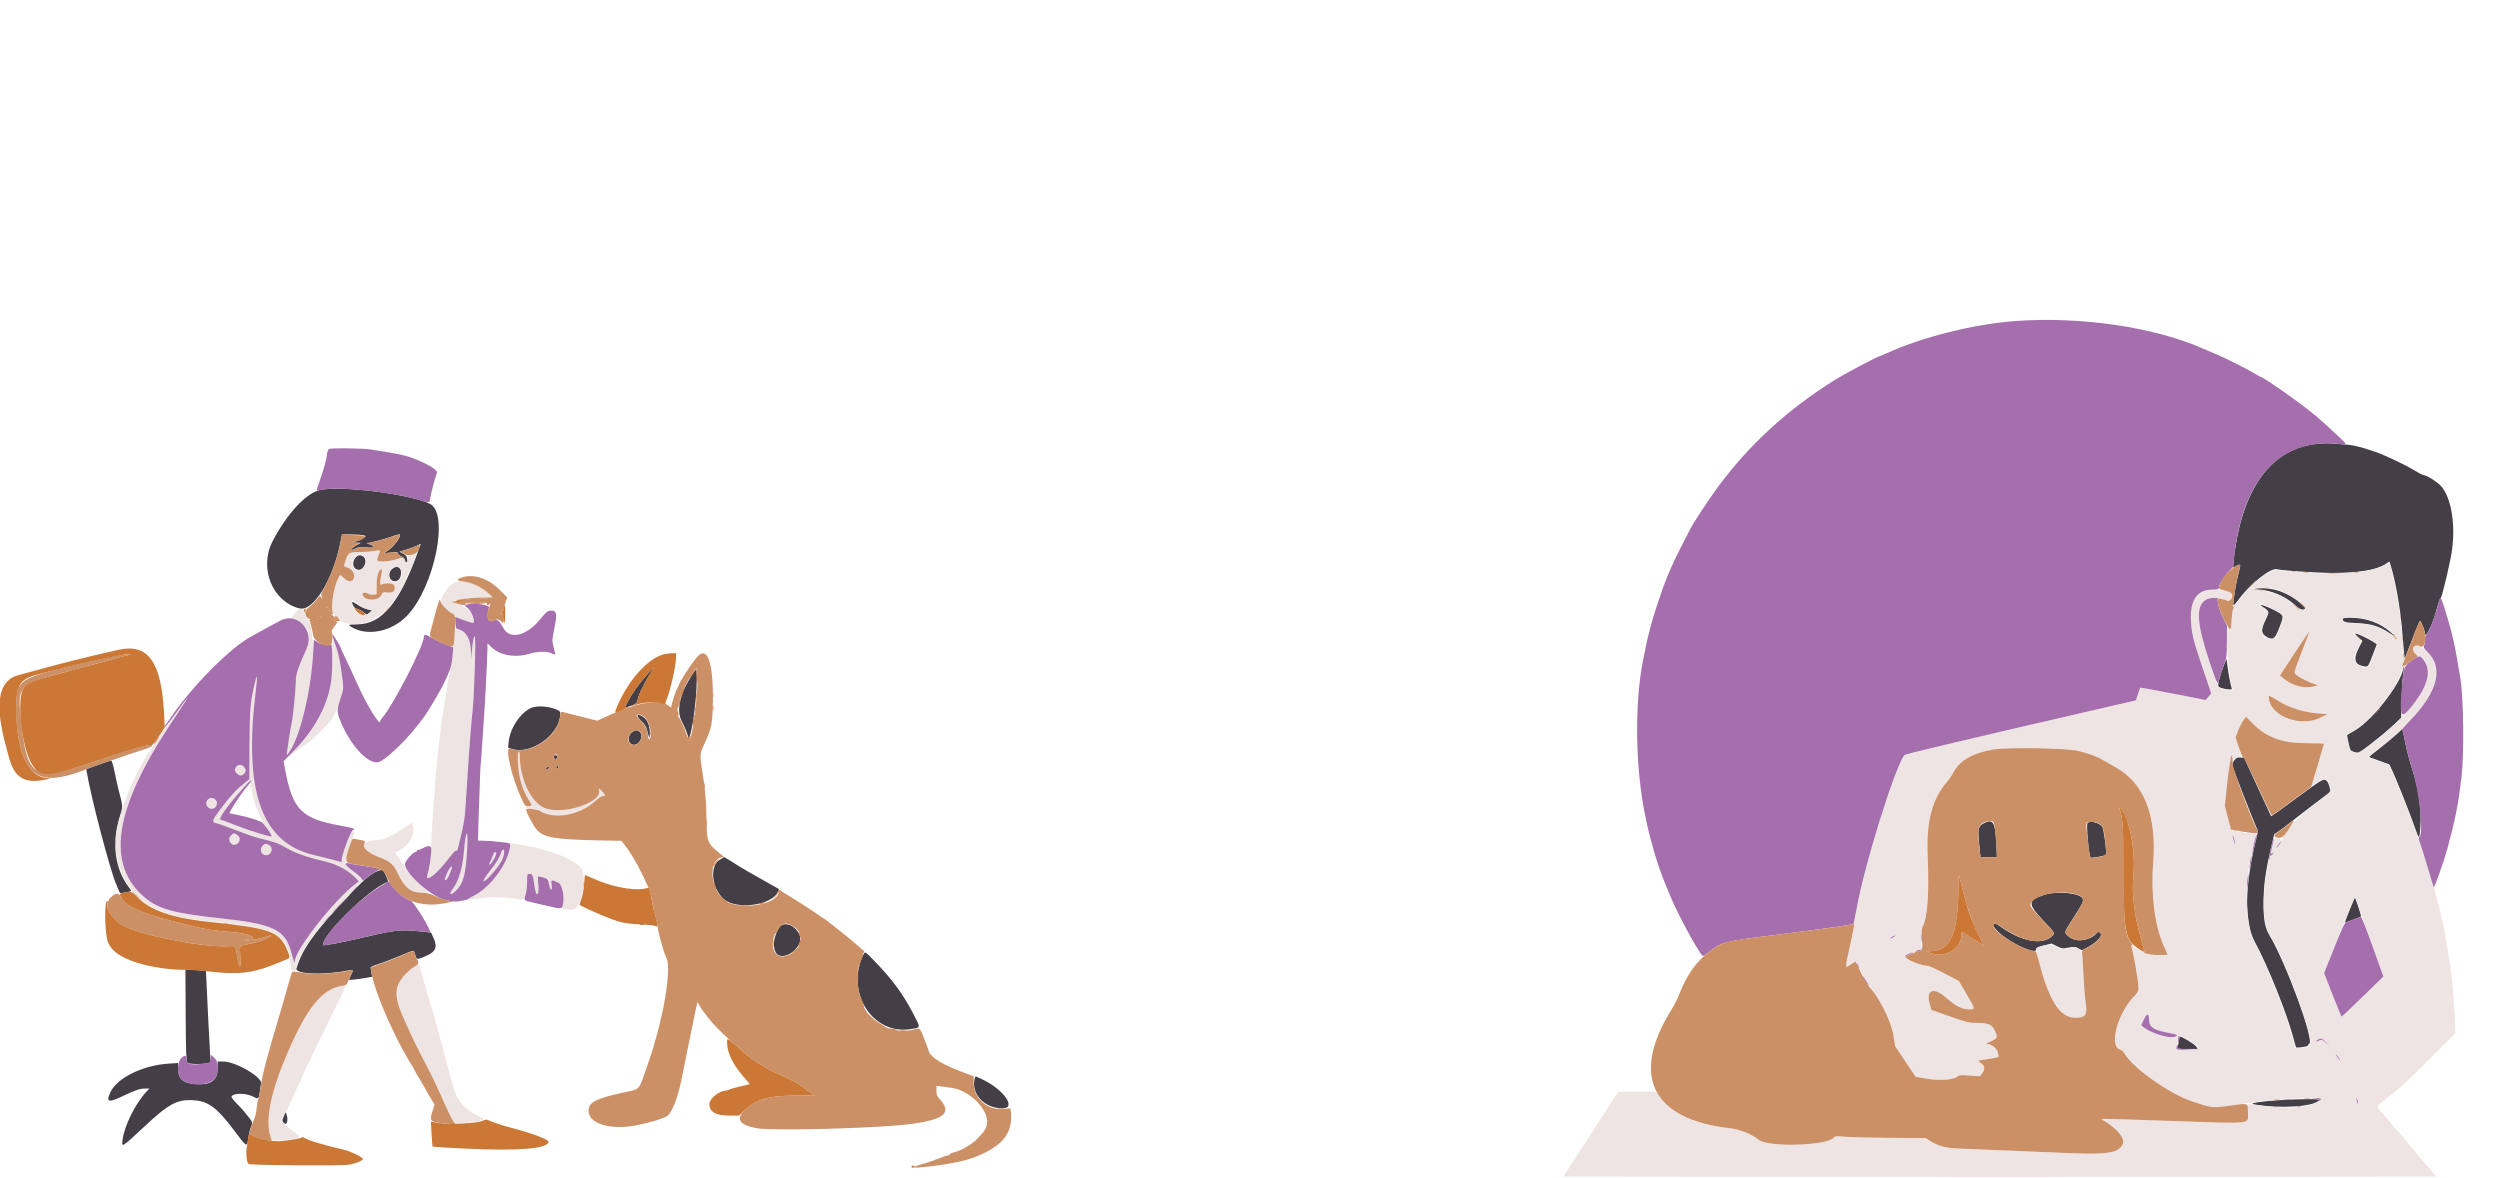 <svg id="svg" version="1.1" xmlns="http://www.w3.org/2000/svg" xmlns:xlink="http://www.w3.org/1999/xlink" width="400" height="188.456" viewBox="0, 0, 400,188.456"><g id="svgg"><path id="path0" d="M370.750 71.009 C 363.689 71.714,359.111 77.633,357.592 88.021 C 357.450 88.996,357.333 90.023,357.333 90.305 L 357.333 90.818 357.823 90.537 C 358.511 90.142,358.556 90.290,358.177 91.686 C 357.813 93.024,357.335 95.792,357.334 96.567 C 357.333 97.013,357.398 96.963,358.194 95.900 C 360.099 93.355,363.364 90.783,364.319 91.076 C 365.001 91.285,370.707 91.665,373.171 91.666 C 377.427 91.667,380.226 91.200,381.697 90.243 L 382.311 89.843 382.481 90.380 C 383.258 92.827,384.062 97.368,384.333 100.833 C 384.437 102.162,384.574 103.737,384.636 104.333 L 384.750 105.417 385.917 102.376 C 386.558 100.703,387.130 99.334,387.188 99.334 C 387.351 99.333,388.000 100.937,388.000 101.343 C 388.000 102.347,389.207 99.975,389.743 97.918 C 390.046 96.752,390.381 95.778,390.516 95.667 C 390.572 95.621,390.661 95.396,390.716 95.167 C 390.770 94.938,390.937 94.300,391.088 93.750 C 391.369 92.725,391.591 91.754,392.078 89.417 C 393.051 84.743,392.371 79.714,390.491 77.692 C 389.871 77.026,388.196 76.007,387.711 76.002 C 387.598 76.001,386.998 75.688,386.378 75.306 C 384.877 74.383,381.552 72.806,380.000 72.280 C 377.368 71.390,376.539 71.198,374.833 71.087 C 374.054 71.036,373.117 70.968,372.750 70.935 C 372.383 70.902,371.483 70.935,370.750 71.009 M51.113 78.422 C 48.888 78.977,45.825 82.320,43.611 86.612 C 41.408 90.881,43.563 96.255,47.917 97.351 C 50.083 97.896,53.259 92.818,54.425 86.945 L 54.712 85.500 56.231 85.517 C 57.067 85.526,57.926 85.583,58.141 85.643 L 58.532 85.753 58.183 86.069 C 57.991 86.243,57.477 86.481,57.042 86.598 L 56.250 86.811 57.000 86.829 L 57.750 86.847 57.250 87.111 C 56.666 87.419,56.167 87.833,56.167 88.008 C 56.167 88.075,56.448 87.984,56.792 87.805 C 57.316 87.532,57.612 87.497,58.625 87.587 C 59.332 87.650,59.833 87.631,59.833 87.541 C 59.833 87.359,59.107 87.005,58.700 86.988 C 58.544 86.982,59.054 86.839,59.833 86.672 C 60.612 86.504,61.869 86.145,62.625 85.874 C 63.828 85.443,64.000 85.416,64.000 85.661 C 64.000 86.122,62.900 87.526,62.133 88.045 L 61.417 88.530 62.542 88.412 C 63.463 88.316,63.667 88.338,63.667 88.534 C 63.667 88.665,63.910 88.880,64.208 89.012 C 64.549 89.161,64.770 89.389,64.803 89.625 C 64.868 90.081,65.167 90.127,65.167 89.680 C 65.167 89.126,64.976 88.829,64.438 88.550 L 63.917 88.279 65.083 87.919 C 65.725 87.720,66.493 87.431,66.790 87.276 L 67.330 86.993 66.749 88.597 C 63.879 96.526,61.019 99.895,57.156 99.895 C 55.716 99.895,55.598 99.958,56.292 100.361 C 58.889 101.871,62.811 101.020,65.218 98.422 C 69.557 93.741,71.882 82.154,68.791 80.616 C 65.597 79.027,54.308 77.626,51.113 78.422 M56.845 89.272 C 56.205 90.087,56.530 91.167,57.416 91.167 C 58.274 91.167,58.834 89.687,58.195 89.109 C 57.753 88.709,57.240 88.770,56.845 89.272 M62.772 91.012 C 61.950 91.659,62.232 93.000,63.191 93.000 C 63.776 93.000,64.167 92.454,64.167 91.635 C 64.167 90.690,63.539 90.409,62.772 91.012 M361.083 94.179 L 360.250 94.281 361.143 94.307 C 363.187 94.367,365.530 95.318,367.118 96.732 C 367.796 97.335,368.195 97.574,368.458 97.534 C 368.999 97.452,368.930 97.280,368.044 96.501 C 366.054 94.748,363.474 93.888,361.083 94.179 M56.333 96.320 C 56.333 96.804,56.691 97.303,57.113 97.409 C 57.372 97.473,57.828 97.712,58.127 97.940 L 58.671 98.354 59.100 98.016 L 59.529 97.679 58.749 97.482 C 58.320 97.374,57.600 97.033,57.151 96.723 C 56.701 96.414,56.333 96.233,56.333 96.320 M362.083 97.140 C 363.086 97.753,363.116 97.893,362.515 99.135 C 361.760 100.696,361.756 101.283,362.495 101.788 C 363.629 102.562,363.975 102.341,364.718 100.369 C 365.479 98.347,365.517 98.446,363.627 97.500 C 362.231 96.801,361.096 96.537,362.083 97.140 M374.833 99.063 C 374.833 99.508,375.269 99.629,377.167 99.707 C 379.401 99.800,380.655 100.188,382.356 101.313 L 383.417 102.014 382.528 101.190 C 380.904 99.684,378.585 98.842,376.042 98.836 C 375.125 98.834,374.833 98.889,374.833 99.063 M377.301 101.928 L 377.996 102.522 377.476 103.520 C 376.470 105.453,376.696 106.363,378.242 106.614 C 378.904 106.722,378.904 106.722,379.685 104.667 L 380.286 103.083 379.852 102.779 C 379.224 102.339,377.135 101.333,376.850 101.333 C 376.716 101.333,376.919 101.601,377.301 101.928 M355.800 106.514 C 355.217 107.957,354.778 109.678,354.949 109.849 C 355.283 110.183,357.185 110.489,357.098 110.195 C 356.838 109.320,356.618 108.215,356.442 106.902 L 356.244 105.417 355.800 106.514 M384.500 106.828 C 384.500 108.892,379.677 115.189,376.833 116.838 C 376.146 117.237,375.563 117.576,375.538 117.591 C 375.512 117.607,375.616 118.184,375.767 118.873 C 376.040 120.115,376.049 120.128,376.704 120.325 L 377.366 120.523 379.244 119.099 C 380.277 118.315,381.812 117.054,382.655 116.295 L 384.188 114.917 384.244 112.083 C 384.275 110.525,384.384 108.695,384.486 108.017 C 384.589 107.339,384.634 106.745,384.586 106.697 C 384.539 106.650,384.500 106.709,384.500 106.828 M103.366 108.141 C 102.063 109.620,101.090 111.000,100.426 112.313 L 99.973 113.210 100.371 113.110 C 101.409 112.849,102.000 112.492,102.002 112.123 C 102.005 111.561,102.997 109.404,103.878 108.042 C 104.870 106.509,104.791 106.524,103.366 108.141 M110.714 108.038 C 108.797 110.888,108.165 113.700,109.065 115.369 C 109.376 115.945,109.765 116.829,109.929 117.333 L 110.228 118.250 110.449 117.500 C 111.024 115.545,111.592 110.234,111.469 107.954 L 111.417 106.992 110.714 108.038 M85.282 113.169 C 83.505 113.703,81.633 116.348,81.390 118.667 L 81.290 119.627 81.919 119.834 C 84.828 120.794,89.266 117.771,89.625 114.585 C 89.696 113.960,89.656 113.839,89.319 113.659 C 88.259 113.092,86.322 112.857,85.282 113.169 M102.000 114.538 C 102.000 114.663,102.298 115.047,102.663 115.393 C 103.048 115.758,103.395 116.279,103.489 116.636 C 103.578 116.974,103.709 117.475,103.779 117.750 C 103.900 118.224,103.910 118.211,103.965 117.505 C 104.043 116.499,103.725 115.450,103.191 114.950 C 102.643 114.438,102.000 114.215,102.000 114.538 M383.240 117.664 C 382.604 118.241,381.391 119.242,380.545 119.888 C 379.699 120.534,379.034 121.090,379.067 121.123 C 379.100 121.156,379.830 121.430,380.689 121.732 L 382.250 122.280 382.700 123.182 C 383.280 124.341,385.639 130.266,386.361 132.374 C 387.048 134.382,387.107 134.385,387.254 132.418 C 387.467 129.574,386.993 126.155,385.959 123.083 C 385.589 121.983,385.086 120.078,384.842 118.849 L 384.397 116.615 383.240 117.664 M101.125 117.164 C 100.275 117.833,100.477 119.167,101.428 119.167 C 102.371 119.167,103.030 117.714,102.362 117.109 C 101.961 116.747,101.637 116.761,101.125 117.164 M88.604 120.966 C 88.472 121.180,88.778 121.554,88.981 121.428 C 89.249 121.263,89.209 120.833,88.927 120.833 C 88.794 120.833,88.649 120.893,88.604 120.966 M357.519 121.597 C 357.325 121.843,357.167 122.201,357.167 122.392 C 357.167 122.707,360.576 131.493,361.095 132.516 C 361.282 132.883,361.269 133.133,361.008 134.182 C 359.171 141.569,359.050 147.479,360.674 150.506 C 363.006 154.854,366.012 162.396,367.077 166.567 C 367.215 167.108,367.348 167.567,367.372 167.588 C 367.501 167.696,369.315 167.438,369.243 167.321 C 369.196 167.245,369.304 167.105,369.482 167.009 C 370.343 166.549,365.800 154.142,363.131 149.667 C 362.405 148.449,362.167 147.199,362.167 144.611 C 362.167 141.624,362.443 139.597,363.427 135.373 L 363.864 133.495 364.640 132.965 C 365.067 132.673,365.836 132.093,366.349 131.675 C 367.022 131.128,371.791 127.478,372.808 126.732 C 372.971 126.612,372.589 125.256,372.316 124.982 C 371.817 124.484,371.774 124.508,367.489 127.654 C 365.251 129.298,363.404 130.626,363.385 130.607 C 363.366 130.588,362.387 128.475,361.210 125.911 L 359.069 121.250 358.470 121.199 C 357.986 121.158,357.804 121.234,357.519 121.597 M15.695 122.374 L 13.807 123.055 13.906 123.653 C 14.571 127.638,17.600 139.182,18.567 141.417 C 18.686 141.692,18.880 142.164,18.999 142.467 C 19.143 142.834,19.295 142.987,19.455 142.925 C 19.587 142.874,19.989 142.786,20.348 142.728 C 21.117 142.605,21.110 142.625,20.602 141.947 C 18.363 138.965,17.843 134.861,19.168 130.633 C 19.685 128.985,19.691 129.123,19.006 126.500 C 18.789 125.667,18.555 124.621,18.233 123.042 C 18.078 122.285,17.869 121.673,17.768 121.680 C 17.666 121.687,16.734 121.999,15.695 122.374 M89.000 122.750 C 89.000 122.903,89.081 123.001,89.179 122.968 C 89.278 122.935,89.358 122.837,89.358 122.750 C 89.358 122.663,89.278 122.565,89.179 122.532 C 89.081 122.499,89.000 122.597,89.000 122.750 M87.410 122.844 C 87.349 122.942,87.340 123.062,87.389 123.111 C 87.508 123.230,87.833 123.020,87.833 122.823 C 87.833 122.611,87.546 122.625,87.410 122.844 M317.583 131.640 C 316.508 132.135,316.422 132.451,316.666 134.988 L 316.875 137.167 318.187 137.167 L 319.500 137.167 319.485 136.708 C 319.324 131.674,319.057 130.962,317.583 131.640 M334.008 131.658 C 333.763 131.813,334.207 136.878,334.496 137.212 C 334.603 137.336,336.764 136.958,336.937 136.785 C 337.132 136.590,336.609 132.577,336.349 132.275 C 335.773 131.603,334.588 131.291,334.008 131.658 M115.798 137.149 C 115.771 137.204,115.529 137.363,115.258 137.502 C 113.470 138.417,113.817 142.152,115.852 143.894 C 117.813 145.573,123.342 144.887,124.371 142.837 L 124.659 142.264 123.871 141.822 C 119.713 139.491,118.391 138.722,117.213 137.947 C 116.461 137.452,115.824 137.093,115.798 137.149 M59.575 139.814 C 58.310 140.665,57.683 141.271,54.381 144.834 C 50.010 149.549,48.333 151.989,47.428 154.950 C 47.150 155.859,51.689 156.064,55.472 155.314 C 56.566 155.097,56.608 155.135,56.178 155.977 C 55.989 156.349,55.833 156.692,55.833 156.740 C 55.833 156.841,56.971 156.725,58.476 156.469 L 59.535 156.289 59.431 155.633 C 59.373 155.272,59.309 154.902,59.288 154.809 C 59.267 154.717,59.813 154.472,60.500 154.266 C 61.188 154.059,62.650 153.508,63.750 153.040 C 66.316 151.951,66.190 151.967,66.404 152.695 C 66.654 153.545,66.681 153.555,67.687 153.160 C 69.682 152.375,70.075 151.682,69.392 150.149 L 68.976 149.214 66.994 148.999 C 64.236 148.701,62.976 148.834,58.583 149.888 C 54.973 150.755,51.667 151.384,51.667 151.205 C 51.667 149.448,59.275 142.047,62.023 141.131 C 62.129 141.096,62.045 140.746,61.811 140.245 C 61.598 139.789,61.422 139.404,61.420 139.389 C 61.372 139.026,60.421 139.245,59.575 139.814 M327.050 143.180 C 324.432 144.009,324.401 144.612,326.840 147.201 C 328.851 149.335,328.796 149.246,328.392 149.700 C 326.967 151.303,323.471 150.698,320.083 148.263 C 318.669 147.247,318.455 147.916,319.794 149.167 C 321.734 150.979,325.857 152.857,325.776 151.891 C 325.755 151.641,325.985 151.525,326.995 151.275 L 328.240 150.966 329.110 151.393 C 329.919 151.790,330.044 151.807,330.893 151.628 C 331.684 151.463,331.895 151.477,332.470 151.737 L 333.135 152.036 334.157 151.492 C 335.181 150.946,336.167 150.017,336.167 149.598 C 336.167 149.175,335.734 148.968,335.483 149.271 C 334.462 150.501,332.206 150.826,331.069 149.907 C 330.194 149.200,330.172 149.305,331.714 146.907 C 333.255 144.511,333.383 144.252,333.245 143.819 C 332.952 142.895,329.178 142.505,327.050 143.180 M375.951 145.534 C 375.513 146.640,375.177 147.566,375.204 147.593 C 375.256 147.645,377.654 146.735,377.771 146.618 C 377.825 146.564,376.887 143.684,376.773 143.554 C 376.758 143.538,376.389 144.429,375.951 145.534 M102.375 147.948 C 102.535 147.990,102.798 147.990,102.958 147.948 C 103.119 147.906,102.987 147.872,102.667 147.872 C 102.346 147.872,102.215 147.906,102.375 147.948 M124.716 148.376 C 123.830 149.682,123.567 151.335,124.086 152.339 C 124.998 154.102,128.556 151.771,127.986 149.784 C 127.514 148.138,125.474 147.259,124.716 148.376 M137.989 153.070 C 135.378 158.972,139.693 165.553,145.599 164.674 C 147.362 164.412,147.326 164.537,146.245 162.430 C 144.496 159.018,142.768 156.678,139.633 153.475 C 138.310 152.123,138.398 152.145,137.989 153.070 M29.708 162.492 C 29.741 168.252,29.796 169.863,29.968 170.033 C 30.207 170.272,32.399 170.320,33.233 170.106 L 33.716 169.981 33.601 168.366 C 33.538 167.477,33.417 165.212,33.331 163.333 C 33.246 161.454,33.125 158.895,33.063 157.645 L 32.950 155.374 32.100 155.272 C 31.633 155.216,30.894 155.169,30.458 155.168 L 29.666 155.167 29.708 162.492 M348.614 166.549 C 348.560 166.943,348.467 167.393,348.407 167.549 C 348.308 167.805,348.464 167.833,349.995 167.833 L 351.692 167.833 351.304 167.354 C 351.005 166.985,349.087 165.833,348.769 165.833 C 348.738 165.833,348.668 166.155,348.614 166.549 M34.833 170.755 C 34.833 172.812,33.885 173.589,31.521 173.469 C 29.305 173.357,28.500 172.689,28.500 170.964 L 28.500 170.078 26.875 170.189 C 22.780 170.471,18.692 172.500,17.661 174.763 C 16.924 176.379,17.334 176.488,19.764 175.319 C 21.585 174.444,22.415 174.167,23.220 174.167 L 23.899 174.167 23.394 174.708 C 21.648 176.584,19.898 180.129,19.608 182.375 C 19.443 183.658,19.449 183.655,22.951 180.382 C 27.057 176.545,28.331 175.863,31.044 176.046 C 33.349 176.202,34.753 177.255,37.429 180.833 C 39.499 183.603,39.547 183.629,39.729 182.076 C 39.790 181.562,39.950 180.876,40.086 180.551 C 40.407 179.782,40.398 179.468,40.042 179.073 C 39.881 178.895,39.533 178.460,39.268 178.105 C 39.004 177.751,38.378 177.059,37.878 176.567 C 37.379 176.076,37.001 175.580,37.039 175.466 C 37.233 174.886,39.298 174.857,40.407 175.419 C 41.380 175.913,41.434 175.875,41.576 174.614 C 41.636 174.081,41.724 173.546,41.770 173.424 C 42.150 172.434,37.729 169.833,35.666 169.833 L 34.833 169.833 34.833 170.755 M155.909 172.732 C 155.450 175.177,157.561 177.333,160.412 177.333 C 162.738 177.333,160.528 174.236,157.075 172.656 C 156.621 172.448,156.198 172.251,156.133 172.218 C 156.069 172.185,155.968 172.416,155.909 172.732 M365.083 176.004 C 362.017 176.169,359.670 176.526,360.583 176.688 C 364.776 177.433,370.422 177.070,371.075 176.014 C 371.200 175.811,368.738 175.808,365.083 176.004 M45.435 178.536 C 45.095 179.321,45.098 179.386,45.489 179.740 C 45.892 180.105,46.150 179.182,45.869 178.384 L 45.704 177.917 45.435 178.536 " stroke="none" fill="#443f47" fill-rule="evenodd"></path><path id="path1" d="M59.750 88.176 C 59.383 88.252,58.401 88.318,57.567 88.324 C 55.832 88.335,55.716 88.406,55.274 89.737 C 55.124 90.188,55.020 90.568,55.042 90.583 C 55.065 90.597,55.330 90.707,55.632 90.828 C 56.286 91.088,56.667 91.582,56.667 92.170 C 56.667 93.117,55.803 93.277,55.005 92.480 C 54.719 92.194,54.461 91.987,54.432 92.021 C 53.644 92.944,52.758 97.070,53.179 97.857 C 54.996 101.252,60.287 100.241,63.208 95.940 C 64.252 94.402,66.849 88.794,66.622 88.567 C 66.420 88.365,65.179 88.943,65.261 89.201 C 65.375 89.562,65.205 90.167,64.989 90.167 C 64.903 90.167,64.833 90.069,64.833 89.949 C 64.833 89.267,64.466 89.156,63.360 89.502 C 62.104 89.896,60.333 89.955,60.333 89.604 C 60.333 89.477,60.446 89.105,60.583 88.776 C 60.952 87.893,60.989 87.920,59.750 88.176 M58.130 88.926 C 59.220 89.690,58.008 91.814,56.897 91.086 C 56.157 90.601,56.232 89.634,57.061 88.962 C 57.503 88.604,57.663 88.599,58.130 88.926 M381.333 90.536 C 379.023 91.731,372.663 92.112,366.526 91.423 L 363.968 91.136 362.920 91.653 C 361.571 92.317,359.806 93.957,358.335 95.914 L 357.171 97.463 357.059 99.168 C 356.948 100.858,356.945 100.869,356.644 100.478 C 355.975 99.607,356.327 107.171,357.073 109.683 C 357.350 110.617,357.384 110.600,355.942 110.255 C 354.755 109.972,355.096 110.572,353.614 106.167 C 350.742 97.631,351.314 94.773,355.668 95.902 C 356.774 96.189,357.212 96.029,357.135 95.365 C 356.981 94.036,353.131 93.911,351.744 95.190 C 349.811 96.971,350.002 99.759,352.576 107.342 L 353.796 110.933 353.356 111.471 L 352.917 112.008 351.250 111.676 C 346.806 110.791,342.464 109.981,342.422 110.029 C 342.396 110.059,342.235 110.528,342.063 111.071 L 341.750 112.058 339.000 112.694 C 310.770 119.227,304.780 120.649,304.649 120.852 C 302.684 123.908,297.175 142.411,296.753 147.371 C 296.710 147.870,296.373 149.653,296.004 151.334 C 295.171 155.130,295.167 154.964,296.072 154.341 C 297.020 153.689,296.875 153.600,297.753 155.375 C 298.172 156.223,298.792 157.292,299.129 157.750 C 301.044 160.352,302.596 163.531,302.920 165.517 L 303.230 167.417 304.873 169.853 L 306.517 172.290 308.277 172.592 C 310.317 172.941,312.573 172.788,313.157 172.259 C 313.433 172.009,313.691 171.987,315.126 172.089 L 316.778 172.206 317.139 171.747 C 317.647 171.101,317.597 170.600,316.976 170.114 L 316.453 169.705 317.685 169.510 C 319.799 169.175,319.865 169.156,319.762 168.887 C 319.709 168.751,319.667 168.539,319.667 168.416 C 319.667 167.999,318.844 167.211,318.296 167.101 L 317.752 166.992 318.626 166.587 C 319.620 166.127,319.679 165.933,319.157 164.852 C 318.708 163.922,318.090 163.666,316.297 163.667 C 315.029 163.668,314.677 163.583,311.966 162.626 L 309.015 161.585 308.736 160.553 C 308.121 158.281,309.455 157.874,311.481 159.716 C 312.796 160.910,313.957 161.496,315.014 161.498 C 316.092 161.501,316.098 161.541,314.691 159.135 L 313.417 156.957 311.083 155.732 C 309.671 154.991,308.547 154.506,308.234 154.504 C 307.493 154.498,305.877 153.906,305.205 153.394 L 304.629 152.954 305.748 152.477 C 306.363 152.215,307.007 152.000,307.179 152.000 C 307.469 152.000,307.484 151.890,307.389 150.452 C 307.307 149.197,307.340 148.805,307.563 148.373 C 308.434 146.687,308.682 143.299,308.418 136.667 C 308.208 131.405,309.183 127.767,311.518 125.103 C 311.849 124.726,312.312 124.042,312.546 123.583 C 314.116 120.508,317.404 119.568,326.098 119.712 C 332.154 119.812,334.107 120.181,336.654 121.708 C 337.151 122.006,337.920 122.448,338.363 122.689 C 343.060 125.249,345.106 130.409,344.504 138.174 C 344.115 143.201,344.787 148.285,346.264 151.482 C 346.577 152.159,346.833 152.741,346.833 152.773 C 346.833 153.348,343.057 152.569,341.918 151.759 C 340.904 151.038,340.938 150.979,341.331 152.781 C 341.725 154.588,342.167 157.455,342.167 158.207 C 342.166 158.623,342.008 158.904,341.488 159.408 C 338.901 161.918,337.425 167.444,339.222 167.895 C 339.423 167.945,339.715 168.203,339.872 168.469 C 340.309 169.209,343.090 171.795,344.978 173.218 C 347.287 174.956,349.426 175.935,353.167 176.963 L 354.250 177.261 358.000 176.724 C 363.784 175.896,364.183 175.857,367.893 175.747 C 371.681 175.635,371.947 175.707,370.487 176.454 C 368.796 177.318,365.437 177.415,360.417 176.745 L 359.583 176.634 359.640 177.662 C 359.769 179.987,361.083 179.815,346.833 179.334 C 335.262 178.943,335.980 178.953,336.417 179.196 C 338.578 180.399,340.036 182.108,339.665 183.003 C 339.073 184.434,337.342 184.754,331.500 184.513 C 328.979 184.409,324.254 184.215,321.000 184.082 C 317.746 183.950,314.296 183.808,313.333 183.767 C 311.332 183.682,310.102 183.361,308.931 182.617 L 308.113 182.097 302.348 182.055 C 299.177 182.031,295.924 181.951,295.118 181.876 C 293.816 181.755,293.622 181.773,293.382 182.038 C 292.216 183.327,282.928 183.592,281.415 182.380 C 280.235 181.435,278.375 180.693,276.710 180.505 C 271.093 179.869,267.329 178.202,265.589 175.581 L 264.982 174.667 261.949 174.674 L 258.917 174.681 258.522 175.299 C 258.304 175.639,256.654 178.186,254.855 180.959 C 253.056 183.733,251.263 186.508,250.872 187.126 L 250.161 188.250 285.081 188.292 C 304.286 188.315,335.708 188.315,354.906 188.292 L 389.812 188.250 389.281 187.642 C 388.989 187.307,388.262 186.450,387.667 185.736 C 387.071 185.022,386.471 184.318,386.333 184.171 C 386.196 184.025,385.528 183.232,384.849 182.411 C 384.170 181.589,383.531 180.842,383.428 180.750 C 383.326 180.658,382.944 180.210,382.580 179.753 C 381.866 178.859,381.099 177.964,380.615 177.460 C 380.207 177.036,380.227 177.007,381.740 175.849 C 383.865 174.224,385.355 172.852,389.208 168.977 L 392.833 165.332 392.833 164.270 C 392.833 162.620,392.356 156.594,392.085 154.833 C 391.515 151.116,391.092 148.667,390.835 147.583 C 390.748 147.217,390.446 145.942,390.164 144.750 C 389.882 143.558,389.546 142.321,389.416 142.000 C 389.287 141.679,388.841 140.245,388.425 138.813 C 387.275 134.846,385.302 129.408,383.317 124.728 L 382.318 122.372 380.575 121.751 L 378.832 121.130 380.707 119.700 C 388.951 113.418,391.833 107.411,388.180 104.127 C 387.187 103.234,386.789 103.097,386.312 103.484 C 385.816 103.885,386.028 104.422,386.845 104.839 C 388.965 105.921,388.973 108.488,386.866 111.667 C 384.842 114.721,378.127 120.658,376.953 120.432 C 376.110 120.269,376.007 120.136,375.687 118.793 L 375.386 117.529 375.818 117.333 C 379.208 115.790,383.999 109.790,384.412 106.572 C 384.451 106.262,384.565 105.857,384.664 105.671 C 384.764 105.485,384.778 105.333,384.696 105.333 C 384.614 105.333,384.495 104.340,384.432 103.125 C 384.240 99.457,383.722 95.811,382.886 92.250 C 382.328 89.878,382.417 89.975,381.333 90.536 M64.145 91.178 C 64.565 91.930,63.956 93.167,63.167 93.167 C 62.699 93.167,62.167 92.582,62.167 92.067 C 62.167 90.841,63.598 90.198,64.145 91.178 M61.014 91.938 C 60.760 92.853,60.772 93.795,61.033 93.533 C 61.593 92.974,63.167 93.389,63.167 94.096 C 63.167 94.651,62.758 94.887,61.956 94.797 C 61.297 94.722,61.232 94.752,60.999 95.233 C 60.485 96.297,58.000 96.104,58.000 95.000 C 58.000 94.777,58.720 94.787,58.945 95.012 C 59.044 95.110,59.378 95.167,59.687 95.137 L 60.250 95.083 60.259 93.667 C 60.269 92.140,60.675 90.775,61.017 91.117 C 61.141 91.241,61.140 91.485,61.014 91.938 M72.192 93.533 C 71.812 93.888,71.500 94.214,71.500 94.257 C 71.500 94.301,71.275 94.647,71.000 95.026 C 70.197 96.134,70.547 97.058,72.137 98.028 C 72.474 98.234,72.825 98.497,72.917 98.613 C 73.128 98.880,75.626 99.763,75.768 99.621 C 76.512 98.877,74.936 97.080,73.083 96.559 L 72.083 96.279 72.917 96.062 C 74.116 95.749,76.822 95.458,77.896 95.526 L 78.817 95.583 78.371 95.118 C 76.532 93.201,73.407 92.400,72.192 93.533 M363.700 94.185 C 365.414 94.545,368.693 96.474,368.955 97.276 C 369.174 97.949,367.967 97.670,367.056 96.837 C 365.496 95.411,363.625 94.634,361.167 94.391 C 360.171 94.293,360.018 94.245,360.417 94.154 C 361.219 93.970,362.746 93.985,363.700 94.185 M57.952 97.148 C 58.338 97.342,58.844 97.500,59.077 97.500 C 59.619 97.500,59.614 97.719,59.061 98.155 C 58.050 98.949,56.333 97.936,56.333 96.545 L 56.333 95.938 56.792 96.367 C 57.044 96.603,57.566 96.955,57.952 97.148 M362.595 96.945 C 363.700 97.320,365.428 98.406,365.371 98.689 C 365.345 98.814,365.055 99.648,364.725 100.542 L 364.125 102.167 363.540 102.167 C 361.849 102.167,361.442 101.087,362.407 99.162 L 362.982 98.018 362.402 97.509 C 362.083 97.229,361.749 97.000,361.661 97.000 C 361.572 97.000,361.500 96.925,361.500 96.833 C 361.500 96.607,361.641 96.621,362.595 96.945 M47.124 98.155 L 46.510 98.978 47.130 99.176 C 49.214 99.843,50.000 101.718,49.065 103.787 C 47.694 106.818,47.333 107.887,47.333 108.921 C 47.333 110.186,46.876 114.866,46.674 115.667 C 46.537 116.210,46.132 118.722,45.935 120.250 C 45.639 122.538,47.907 117.340,48.734 113.833 C 50.453 106.549,50.537 100.827,48.961 98.392 C 48.673 97.947,48.433 97.574,48.427 97.562 C 48.232 97.179,47.658 97.440,47.124 98.155 M377.775 98.898 C 379.702 99.188,381.413 99.984,382.625 101.155 C 383.675 102.170,383.788 102.592,382.792 101.775 C 381.143 100.425,379.360 99.808,376.955 99.758 C 375.409 99.726,375.126 99.677,374.919 99.402 C 374.562 98.931,374.605 98.860,375.292 98.788 C 375.635 98.752,375.992 98.711,376.083 98.696 C 376.175 98.681,376.936 98.772,377.775 98.898 M72.769 101.226 C 72.725 101.606,72.609 102.790,72.511 103.857 C 72.413 104.924,72.227 106.311,72.098 106.940 C 71.863 108.088,71.793 108.492,71.167 112.333 C 70.980 113.479,70.795 114.604,70.755 114.833 C 70.602 115.705,70.306 118.174,70.077 120.500 C 69.945 121.829,69.798 123.292,69.750 123.750 C 69.702 124.208,69.587 125.783,69.496 127.250 C 69.404 128.717,69.253 130.854,69.159 132.000 C 69.065 133.146,68.989 134.646,68.990 135.333 C 68.991 136.877,68.727 138.954,68.417 139.832 C 67.839 141.472,69.917 139.893,71.944 137.154 C 72.390 136.551,72.841 136.086,72.947 136.121 C 73.164 136.193,73.190 136.121,73.650 134.167 C 74.293 131.441,74.344 131.111,74.503 128.689 C 74.591 127.348,74.811 124.000,74.991 121.250 C 75.172 118.500,75.443 115.200,75.595 113.917 C 75.882 111.477,76.175 101.833,75.962 101.833 C 75.792 101.833,75.686 102.356,75.520 104.000 L 75.378 105.417 75.355 104.333 C 75.312 102.330,74.653 101.090,73.434 100.716 L 72.848 100.536 72.769 101.226 M368.265 104.350 C 367.063 107.424,367.020 107.579,367.295 107.884 C 367.640 108.266,369.318 109.140,370.250 109.423 L 370.917 109.626 370.167 109.831 C 368.698 110.234,366.750 109.712,365.354 108.543 L 364.792 108.072 367.104 104.551 C 368.376 102.614,369.441 101.053,369.470 101.082 C 369.499 101.110,368.957 102.581,368.265 104.350 M378.391 101.846 C 378.970 102.128,379.652 102.526,379.909 102.730 L 380.376 103.102 379.739 104.820 C 378.973 106.885,378.747 107.063,377.595 106.506 C 376.459 105.956,376.422 105.157,377.450 103.362 C 377.916 102.547,377.816 102.302,376.750 101.643 L 376.250 101.335 376.795 101.334 C 377.095 101.334,377.813 101.564,378.391 101.846 M53.168 104.917 C 53.150 111.268,51.472 115.664,47.605 119.494 C 46.175 120.911,46.089 121.179,47.371 120.228 C 47.854 119.869,48.512 119.392,48.833 119.169 C 49.890 118.435,51.902 116.547,52.792 115.457 C 54.023 113.948,55.034 110.752,54.833 109.000 C 54.574 106.731,54.183 104.597,53.849 103.628 C 53.224 101.813,53.177 101.902,53.168 104.917 M40.691 109.614 C 40.056 112.338,39.942 113.777,39.920 119.299 L 39.898 124.682 38.991 125.398 C 37.802 126.337,36.856 127.372,35.271 129.469 C 33.900 131.283,33.825 131.557,34.651 131.722 C 34.934 131.778,36.326 132.278,37.745 132.831 C 39.164 133.385,40.796 133.951,41.371 134.089 C 44.031 134.728,44.550 134.912,45.836 135.668 C 47.256 136.504,49.096 137.146,52.167 137.877 C 54.021 138.319,55.780 139.286,56.913 140.488 L 57.410 141.015 56.830 141.460 C 53.391 144.097,47.167 152.052,47.167 153.811 C 47.167 154.290,46.996 153.871,46.667 152.584 C 45.682 148.734,43.856 147.838,35.107 146.911 C 27.982 146.157,25.344 145.432,23.205 143.639 C 16.927 138.379,18.193 129.599,27.193 115.983 C 28.611 113.838,29.833 111.971,29.910 111.833 C 30.598 110.597,26.450 116.396,23.883 120.259 C 22.244 122.725,20.264 126.945,19.547 129.500 C 18.639 132.739,18.503 133.440,18.501 134.884 C 18.497 139.363,20.918 143.448,24.667 145.289 C 27.249 146.558,29.295 146.993,35.833 147.668 C 44.047 148.515,46.047 149.682,46.412 153.841 C 46.566 155.604,47.126 156.164,47.394 154.824 C 47.758 153.001,49.915 149.603,52.538 146.718 C 55.903 143.018,57.586 141.248,57.788 141.196 C 58.383 141.045,57.873 140.361,56.337 139.251 C 55.359 138.545,55.261 138.421,55.305 137.944 C 55.378 137.152,55.839 135.530,56.277 134.521 C 56.685 133.582,56.773 132.919,56.512 132.757 C 56.256 132.599,54.672 136.760,54.668 137.599 L 54.667 137.947 53.292 137.574 C 52.535 137.368,51.204 137.037,50.333 136.837 C 41.823 134.888,38.923 126.747,40.933 110.445 C 41.247 107.899,41.160 107.600,40.691 109.614 M366.925 113.316 C 368.193 113.779,369.991 114.117,371.667 114.209 L 372.417 114.250 371.253 114.833 C 368.378 116.275,364.618 115.218,363.412 112.628 C 362.724 111.151,362.832 111.075,364.292 112.004 C 365.003 112.456,366.188 113.047,366.925 113.316 M362.440 117.305 C 364.671 118.623,365.853 118.911,369.042 118.914 C 370.577 118.916,371.833 118.960,371.833 119.014 C 371.833 119.092,370.292 124.301,369.893 125.571 C 369.815 125.820,369.983 125.752,370.643 125.267 C 371.880 124.359,372.737 124.703,372.866 126.160 C 372.916 126.725,372.864 126.777,370.028 128.948 C 367.194 131.118,365.187 133.355,365.161 134.372 C 365.158 134.511,365.084 134.489,364.947 134.308 C 364.390 133.576,363.934 133.844,363.632 135.083 C 363.255 136.628,363.253 136.774,363.610 136.479 C 363.863 136.270,363.867 136.282,363.660 136.614 C 363.535 136.815,363.385 136.949,363.326 136.912 C 363.151 136.804,362.698 138.932,362.423 141.162 C 361.938 145.092,362.194 147.987,363.165 149.549 C 365.736 153.684,370.412 166.498,369.575 167.110 C 369.407 167.233,369.340 167.334,369.426 167.336 C 370.099 167.347,368.874 167.662,368.152 167.664 L 367.220 167.667 367.007 166.715 C 366.242 163.298,362.561 153.916,360.906 151.167 C 359.390 148.647,359.022 141.676,360.168 137.167 C 360.391 136.289,361.000 133.538,361.000 133.409 C 361.000 133.346,360.775 133.329,360.500 133.369 C 360.225 133.409,360.000 133.372,360.000 133.286 C 360.000 133.197,359.743 133.178,359.400 133.242 C 358.950 133.327,358.832 133.304,358.926 133.151 C 359.020 132.999,358.897 132.973,358.439 133.047 C 358.073 133.107,357.865 133.084,357.923 132.990 C 357.976 132.904,357.834 132.833,357.607 132.833 C 357.380 132.833,357.165 132.921,357.129 133.029 C 357.093 133.136,356.817 132.228,356.515 131.010 L 355.966 128.795 356.250 126.106 C 356.407 124.627,356.639 122.866,356.767 122.194 C 356.895 121.521,357.005 120.921,357.011 120.860 C 357.016 120.800,357.088 120.916,357.170 121.119 C 357.309 121.465,357.347 121.473,357.784 121.245 C 358.040 121.111,358.344 121.002,358.458 121.001 C 358.723 121.000,358.747 121.133,358.175 119.441 L 357.683 117.986 358.039 117.035 C 358.235 116.512,358.609 115.767,358.869 115.380 L 359.343 114.676 360.320 115.653 C 360.857 116.190,361.811 116.934,362.440 117.305 M82.837 121.198 C 82.844 123.697,83.479 126.233,84.486 127.791 C 85.193 128.885,85.191 129.000,84.472 129.000 C 84.212 129.000,84.000 129.072,84.000 129.159 C 84.000 129.363,85.079 129.569,85.434 129.433 C 85.583 129.376,85.944 129.477,86.237 129.658 C 88.670 131.162,92.696 130.510,95.181 128.210 C 95.728 127.703,96.271 127.337,96.432 127.366 C 96.916 127.453,96.862 127.090,96.314 126.575 L 95.789 126.083 95.870 126.533 C 96.219 128.484,89.937 130.453,87.119 129.276 C 84.963 128.375,83.170 124.606,83.167 120.968 C 83.167 120.630,83.092 120.307,83.000 120.250 C 82.895 120.185,82.835 120.539,82.837 121.198 M37.972 122.542 C 37.500 122.922,37.479 123.328,37.909 123.758 C 38.339 124.188,38.745 124.167,39.125 123.695 C 39.698 122.984,38.683 121.969,37.972 122.542 M40.128 125.208 C 40.147 127.672,41.679 131.548,43.389 133.458 C 43.638 133.737,43.664 133.833,43.487 133.833 C 42.889 133.832,39.876 132.901,37.800 132.076 C 36.542 131.576,35.435 131.167,35.340 131.167 C 34.782 131.167,36.349 128.938,38.884 126.125 C 40.211 124.652,40.124 124.716,40.128 125.208 M33.262 127.929 C 32.550 128.640,33.416 129.812,34.250 129.265 C 34.479 129.115,34.676 128.900,34.686 128.788 C 34.777 127.847,33.883 127.308,33.262 127.929 M64.917 132.313 C 64.178 132.869,62.916 133.584,61.663 134.157 C 61.431 134.263,60.608 134.402,59.833 134.466 C 57.227 134.683,57.705 136.029,60.805 137.207 C 62.489 137.846,62.954 138.273,63.716 139.879 C 64.756 142.071,65.757 142.833,67.594 142.834 L 68.583 142.834 66.917 141.125 C 66.000 140.186,64.788 138.734,64.224 137.900 L 63.198 136.383 63.808 136.111 C 65.393 135.403,66.409 133.650,66.086 132.180 C 65.947 131.545,65.936 131.546,64.917 132.313 M37.037 133.593 C 36.104 134.247,36.999 135.536,38.011 134.994 C 38.623 134.667,38.212 133.333,37.500 133.333 C 37.449 133.333,37.241 133.450,37.037 133.593 M74.446 134.125 C 74.392 134.469,74.301 135.350,74.243 136.083 C 74.022 138.882,73.403 140.972,72.410 142.274 C 71.708 143.194,72.134 143.327,73.001 142.458 C 74.168 141.290,74.517 139.916,74.758 135.542 C 74.866 133.569,74.670 132.678,74.446 134.125 M357.563 134.667 C 357.635 135.067,357.623 135.145,357.522 134.917 C 357.442 134.733,357.329 134.321,357.271 134.000 C 357.198 133.600,357.211 133.521,357.311 133.750 C 357.391 133.933,357.504 134.346,357.563 134.667 M364.667 135.167 C 364.471 135.442,364.273 135.667,364.227 135.667 C 364.181 135.667,364.304 135.442,364.500 135.167 C 364.696 134.892,364.894 134.667,364.939 134.667 C 364.985 134.667,364.862 134.892,364.667 135.167 M81.514 135.908 C 80.965 138.599,78.304 142.072,75.852 143.298 C 74.519 143.964,74.718 144.041,76.906 143.709 C 78.652 143.445,81.070 143.531,83.271 143.936 C 83.957 144.062,84.333 143.072,84.333 141.137 C 84.333 139.867,84.344 139.833,84.739 139.833 C 85.209 139.833,85.261 139.958,85.501 141.663 C 85.800 143.788,86.316 143.416,86.111 141.223 C 86.021 140.259,86.040 140.156,86.297 140.233 C 86.455 140.279,86.792 140.367,87.046 140.428 C 87.568 140.553,87.740 140.809,87.902 141.708 C 88.070 142.638,88.397 142.508,88.256 141.568 C 88.145 140.825,88.153 140.806,88.529 140.920 C 89.871 141.323,90.251 142.138,90.094 144.276 L 90.007 145.468 90.813 145.526 C 91.978 145.609,92.065 145.567,92.530 144.702 C 93.504 142.886,93.733 139.777,92.958 138.894 C 91.518 137.254,87.569 135.792,82.485 135.017 L 81.720 134.900 81.514 135.908 M42.000 135.333 C 41.599 135.734,41.583 135.973,41.926 136.463 C 42.241 136.912,42.849 136.943,43.224 136.529 C 44.013 135.657,42.830 134.503,42.000 135.333 M80.160 136.457 C 79.891 137.299,79.447 138.016,78.298 139.469 C 76.922 141.209,77.139 141.571,78.594 139.963 C 80.039 138.366,80.667 137.236,80.667 136.230 C 80.667 135.736,80.344 135.880,80.160 136.457 M78.828 136.958 C 78.719 137.302,78.524 137.752,78.394 137.958 C 78.265 138.165,78.227 138.333,78.310 138.333 C 78.615 138.333,79.570 136.626,79.375 136.431 C 79.164 136.219,79.017 136.360,78.828 136.958 M71.588 139.588 C 71.130 140.589,71.080 140.833,71.329 140.833 C 71.486 140.833,72.007 139.811,72.241 139.042 C 72.470 138.291,72.002 138.683,71.588 139.588 M377.423 145.167 C 377.678 145.946,378.664 148.758,379.614 151.417 L 381.341 156.250 378.045 159.456 C 376.233 161.220,374.712 162.663,374.667 162.664 C 374.621 162.664,373.971 161.098,373.222 159.184 L 371.861 155.702 374.285 149.589 C 375.618 146.227,376.765 143.538,376.834 143.613 C 376.902 143.688,377.167 144.387,377.423 145.167 M303.000 149.917 C 302.771 150.048,302.508 150.155,302.417 150.155 C 302.325 150.155,302.438 150.048,302.667 149.917 C 302.896 149.786,303.158 149.678,303.250 149.678 C 303.342 149.678,303.229 149.786,303.000 149.917 M326.593 151.405 C 325.763 151.661,325.742 151.739,326.086 153.297 C 327.409 159.299,329.594 162.833,331.981 162.833 C 333.756 162.833,334.013 162.431,333.680 160.170 C 333.565 159.389,333.409 157.362,333.334 155.667 C 333.154 151.640,332.880 151.204,330.864 151.727 C 330.096 151.926,329.983 151.914,329.310 151.562 C 328.505 151.141,327.613 151.089,326.593 151.405 M66.365 154.626 C 63.145 156.354,62.728 158.943,64.913 163.667 C 65.400 164.721,66.025 166.073,66.302 166.670 C 66.578 167.268,67.417 168.918,68.165 170.337 C 68.913 171.756,69.895 173.765,70.347 174.801 C 72.632 180.039,72.500 179.867,74.139 179.749 C 76.599 179.570,77.884 179.161,77.080 178.812 C 74.418 177.657,73.064 176.116,72.376 173.460 C 71.739 170.996,71.297 169.329,70.954 168.083 C 70.745 167.323,69.522 162.810,69.419 162.417 C 69.395 162.325,69.357 162.175,69.335 162.083 C 69.312 161.992,69.220 161.729,69.130 161.500 C 68.984 161.128,68.088 158.055,67.746 156.750 C 67.674 156.475,67.591 156.175,67.561 156.083 C 67.532 155.992,67.418 155.560,67.309 155.125 C 67.083 154.224,67.099 154.233,66.365 154.626 M54.230 157.825 C 51.294 158.526,48.956 161.576,45.914 168.674 C 43.380 174.586,42.441 179.160,43.228 181.750 L 43.431 182.417 44.840 182.405 C 47.888 182.379,48.618 181.952,47.068 181.104 C 46.801 180.958,46.212 180.508,45.759 180.103 L 44.934 179.367 45.242 178.684 C 45.412 178.308,45.603 178.000,45.667 178.000 C 45.757 178.000,46.246 177.008,46.407 176.500 C 46.448 176.371,47.149 174.872,47.770 173.584 C 48.080 172.943,48.333 172.363,48.333 172.296 C 48.333 172.171,50.291 168.104,53.512 161.536 C 55.682 157.112,55.607 157.496,54.230 157.825 M343.833 162.975 C 343.833 164.424,344.486 164.834,347.708 165.404 C 348.486 165.542,348.514 165.784,347.770 165.924 C 346.773 166.111,344.030 165.220,343.005 164.376 L 342.592 164.037 342.991 163.185 C 343.474 162.154,343.833 162.064,343.833 162.975 M349.713 166.185 C 352.240 167.448,352.324 168.000,349.986 168.000 C 348.133 168.000,348.128 167.999,348.252 167.625 C 348.320 167.419,348.411 166.894,348.454 166.458 C 348.547 165.519,348.432 165.544,349.713 166.185 M372.176 166.792 L 372.750 167.417 372.129 166.846 C 371.570 166.333,371.466 166.295,371.080 166.471 C 370.497 166.737,370.370 166.717,370.760 166.422 C 371.264 166.041,371.556 166.117,372.176 166.792 M374.167 169.167 C 374.362 169.442,374.485 169.667,374.439 169.667 C 374.394 169.667,374.196 169.442,374.000 169.167 C 373.804 168.892,373.681 168.667,373.727 168.667 C 373.773 168.667,373.971 168.892,374.167 169.167 M377.310 176.500 C 377.310 176.658,377.257 176.627,377.167 176.417 C 377.088 176.233,377.023 175.971,377.023 175.833 C 377.023 175.676,377.076 175.707,377.167 175.917 C 377.245 176.100,377.310 176.362,377.310 176.500 " stroke="none" fill="#eee4e3" fill-rule="evenodd"></path><path id="path2" d="M322.583 51.356 C 315.917 51.829,307.635 53.893,301.863 56.521 C 301.284 56.784,300.774 57.000,300.730 57.000 C 300.436 57.000,295.085 59.840,293.464 60.856 C 285.955 65.562,279.816 71.203,274.807 78.000 C 273.433 79.865,270.988 83.576,270.470 84.583 C 268.010 89.369,267.573 90.277,266.662 92.500 C 265.973 94.179,264.441 98.803,264.094 100.250 C 263.940 100.892,263.751 101.642,263.673 101.917 C 263.543 102.376,263.242 103.814,262.836 105.917 C 261.526 112.699,261.664 122.730,263.170 130.167 C 263.719 132.878,263.884 133.552,264.675 136.333 C 265.104 137.842,265.918 140.175,266.491 141.542 C 266.577 141.748,266.929 142.592,267.272 143.417 C 268.258 145.787,270.129 149.392,271.618 151.792 C 272.493 153.201,272.378 153.160,273.333 152.399 C 275.421 150.735,275.789 150.636,283.483 149.662 C 293.362 148.411,296.427 147.974,296.596 147.789 C 296.616 147.768,296.837 146.625,297.086 145.250 C 298.332 138.374,302.931 123.541,304.650 120.852 C 304.780 120.649,310.755 119.230,339.000 112.694 L 341.750 112.058 342.063 111.071 C 342.235 110.528,342.396 110.059,342.422 110.029 C 342.464 109.981,346.806 110.791,351.250 111.676 L 352.917 112.008 353.356 111.471 L 353.796 110.933 352.576 107.342 C 350.944 102.535,350.658 101.402,350.548 99.319 C 350.373 95.990,351.551 94.333,354.094 94.333 C 354.707 94.333,355.001 94.266,355.002 94.125 C 355.006 93.626,355.841 92.189,356.528 91.500 L 357.276 90.750 357.472 89.025 C 358.867 76.710,364.696 70.264,373.767 71.005 C 375.609 71.155,375.602 71.163,374.495 70.131 C 370.854 66.735,370.055 66.061,367.212 63.983 C 364.794 62.216,361.991 60.333,361.778 60.333 C 361.713 60.333,361.344 60.134,360.957 59.890 C 359.919 59.234,356.115 57.313,354.583 56.671 C 353.850 56.363,352.875 55.947,352.417 55.746 C 344.633 52.335,332.972 50.619,322.583 51.356 M52.734 71.819 C 52.456 71.940,52.363 72.170,52.282 72.944 C 52.226 73.479,51.871 74.817,51.493 75.917 C 51.115 77.017,50.765 78.053,50.714 78.220 C 50.631 78.492,50.688 78.509,51.269 78.387 C 54.097 77.789,62.540 78.657,67.083 80.012 C 68.778 80.517,68.720 80.531,68.862 79.583 C 68.973 78.838,69.633 76.372,69.920 75.632 C 70.052 75.292,68.897 74.514,67.083 73.720 C 65.232 72.911,64.290 72.692,59.250 71.906 C 58.104 71.727,53.101 71.661,52.734 71.819 M352.900 95.983 C 351.291 96.964,351.474 99.799,353.542 105.949 C 354.761 109.574,354.880 109.788,355.076 108.710 C 355.139 108.365,355.436 107.446,355.737 106.667 C 356.264 105.299,356.284 105.162,356.303 102.681 L 356.322 100.112 355.657 98.764 C 355.266 97.973,354.949 97.055,354.889 96.542 L 354.787 95.667 354.102 95.667 C 353.724 95.668,353.185 95.809,352.900 95.983 M390.280 96.042 C 389.713 98.354,388.668 101.153,388.239 101.509 C 388.105 101.620,388.000 101.997,388.000 102.365 C 388.000 102.726,387.929 103.155,387.841 103.318 C 387.715 103.554,387.819 103.747,388.355 104.266 C 390.996 106.821,390.064 110.632,385.676 115.227 C 384.800 116.144,384.162 116.847,384.259 116.791 C 384.371 116.725,384.567 117.408,384.800 118.671 C 385.001 119.762,385.495 121.651,385.897 122.869 C 387.079 126.443,387.839 133.693,387.059 133.952 C 386.930 133.995,386.974 134.286,387.199 134.877 C 387.379 135.351,387.935 137.125,388.435 138.819 C 388.935 140.513,389.368 141.924,389.398 141.954 C 389.513 142.068,391.117 137.534,391.593 135.750 C 392.904 130.833,393.307 128.791,393.831 124.417 C 394.287 120.619,394.188 111.842,393.652 108.500 C 392.796 103.153,392.400 101.399,391.121 97.292 C 390.602 95.626,390.441 95.386,390.280 96.042 M74.532 96.810 C 74.368 96.914,74.423 97.020,74.754 97.237 C 75.486 97.717,76.185 99.668,75.625 99.666 C 75.510 99.666,74.832 99.447,74.117 99.180 L 72.818 98.694 72.867 99.633 C 72.915 100.536,72.938 100.578,73.464 100.728 C 74.638 101.064,75.312 102.348,75.355 104.333 L 75.378 105.417 75.520 104.000 C 75.686 102.356,75.792 101.833,75.962 101.833 C 76.175 101.833,75.882 111.477,75.595 113.917 C 75.443 115.200,75.172 118.500,74.991 121.250 C 74.811 124.000,74.591 127.348,74.503 128.689 C 74.344 131.111,74.293 131.441,73.650 134.167 C 73.190 136.121,73.164 136.193,72.947 136.121 C 72.841 136.086,72.390 136.551,71.944 137.154 C 69.920 139.889,67.839 141.472,68.416 139.836 C 68.679 139.090,69.000 136.969,69.000 135.975 C 69.000 135.239,68.637 135.187,67.530 135.765 C 67.285 135.893,66.990 135.998,66.875 135.999 C 66.760 136.000,66.667 136.075,66.667 136.167 C 66.667 136.258,66.569 136.333,66.450 136.333 C 66.138 136.333,65.051 137.500,64.839 138.063 C 64.346 139.372,69.195 143.735,71.500 144.057 C 71.912 144.114,72.438 144.196,72.667 144.238 C 72.896 144.280,73.533 144.214,74.083 144.091 C 74.633 143.968,75.015 143.860,74.932 143.850 C 74.848 143.841,75.252 143.598,75.828 143.309 C 78.161 142.144,80.726 138.935,81.426 136.307 C 81.816 134.842,81.853 134.890,80.208 134.740 C 79.406 134.666,78.694 134.592,78.625 134.574 C 78.556 134.556,78.042 134.532,77.483 134.521 L 76.466 134.500 76.564 131.458 C 76.807 123.942,76.868 122.391,76.932 122.000 C 76.970 121.771,77.076 120.346,77.167 118.833 C 77.258 117.321,77.368 115.671,77.411 115.167 C 77.580 113.175,77.977 105.346,77.993 103.675 L 78.000 102.932 78.625 103.541 C 79.998 104.879,82.408 105.294,84.750 104.595 C 86.080 104.198,87.593 104.180,88.292 104.553 C 88.916 104.886,88.921 104.868,88.571 103.503 C 88.322 102.532,88.327 102.385,88.668 100.697 C 89.157 98.275,89.100 97.765,88.333 97.703 C 87.722 97.653,87.397 97.883,86.500 98.997 C 84.267 101.771,81.594 102.428,80.526 100.465 C 79.908 99.330,79.512 98.985,79.113 99.238 C 78.177 99.830,77.722 98.781,78.242 97.231 C 78.416 96.713,75.251 96.354,74.532 96.810 M44.827 99.310 C 44.510 99.481,43.688 99.921,43.000 100.287 C 42.313 100.654,41.487 101.113,41.167 101.308 C 40.846 101.503,40.433 101.735,40.250 101.825 C 37.201 103.307,30.757 109.747,27.485 114.583 C 26.989 115.317,26.518 115.964,26.438 116.022 C 26.358 116.081,26.321 116.214,26.357 116.320 C 26.392 116.425,27.202 115.421,28.157 114.089 C 29.112 112.757,29.922 111.667,29.957 111.667 C 30.046 111.667,30.044 111.670,27.193 115.983 C 18.193 129.599,16.927 138.379,23.205 143.639 C 25.344 145.432,27.982 146.157,35.107 146.911 C 43.856 147.838,45.682 148.734,46.667 152.584 C 46.996 153.871,47.167 154.290,47.167 153.811 C 47.167 152.052,53.391 144.097,56.830 141.460 L 57.410 141.015 56.913 140.488 C 55.780 139.286,54.021 138.319,52.167 137.877 C 49.096 137.146,47.256 136.504,45.836 135.668 C 44.550 134.912,44.031 134.728,41.371 134.089 C 40.796 133.951,39.164 133.385,37.745 132.831 C 36.326 132.278,34.934 131.778,34.651 131.722 C 33.825 131.557,33.900 131.283,35.271 129.469 C 36.856 127.372,37.802 126.337,38.991 125.398 L 39.898 124.682 39.920 119.299 C 39.942 113.777,40.056 112.338,40.691 109.614 C 41.160 107.600,41.247 107.899,40.933 110.445 C 38.923 126.747,41.823 134.888,50.333 136.837 C 51.204 137.037,52.535 137.368,53.292 137.574 L 54.667 137.947 54.668 137.599 C 54.672 136.760,56.256 132.599,56.512 132.757 C 56.597 132.810,56.667 132.783,56.667 132.697 C 56.667 132.533,56.356 132.451,54.333 132.079 C 48.185 130.949,46.805 129.519,45.602 123.024 L 45.375 121.798 47.112 120.024 C 50.453 116.610,52.423 112.890,52.993 108.917 C 53.228 107.280,53.221 102.947,52.984 103.093 C 52.577 103.345,51.449 103.177,50.840 102.774 L 50.216 102.362 50.111 104.318 C 49.762 110.810,47.944 118.189,46.105 120.583 C 45.864 120.897,45.854 120.876,45.935 120.250 C 46.132 118.722,46.537 116.210,46.674 115.667 C 46.876 114.866,47.333 110.186,47.333 108.921 C 47.333 107.887,47.694 106.818,49.065 103.787 C 50.382 100.874,47.526 97.858,44.827 99.310 M53.217 101.875 C 53.266 102.081,53.501 102.762,53.738 103.387 C 54.159 104.494,54.542 106.460,54.834 109.000 C 54.966 110.149,54.938 110.369,54.489 111.718 C 53.910 113.457,53.891 113.870,54.338 115.035 C 55.885 119.071,58.854 122.365,60.558 121.938 C 61.548 121.689,64.778 118.686,66.585 116.333 C 67.042 115.737,67.454 115.212,67.500 115.167 C 67.995 114.672,70.320 110.814,71.065 109.250 C 72.139 106.997,72.263 106.588,72.428 104.750 L 72.533 103.583 71.072 103.005 C 70.269 102.686,69.289 102.212,68.894 101.950 C 68.223 101.506,67.833 101.469,67.833 101.849 C 67.833 103.278,62.876 112.922,61.125 114.900 C 60.965 115.081,60.833 115.302,60.833 115.391 C 60.833 116.329,58.616 112.715,57.168 109.417 C 56.800 108.579,56.115 107.104,55.066 104.888 C 54.755 104.231,54.500 103.655,54.500 103.608 C 54.500 103.464,53.299 101.500,53.211 101.500 C 53.165 101.500,53.168 101.669,53.217 101.875 M385.833 105.716 C 384.601 106.659,384.614 106.625,384.346 109.500 C 383.891 114.388,384.087 115.128,385.423 113.556 C 388.263 110.214,389.114 107.612,387.944 105.845 C 387.241 104.782,387.068 104.771,385.833 105.716 M39.000 122.667 C 39.512 123.179,39.339 123.806,38.616 124.058 C 38.205 124.202,37.465 123.461,37.608 123.051 C 37.861 122.327,38.488 122.154,39.000 122.667 M38.884 126.125 C 36.349 128.938,34.782 131.167,35.340 131.167 C 35.435 131.167,36.542 131.576,37.800 132.076 C 39.821 132.879,42.885 133.832,43.452 133.833 C 43.638 133.833,42.877 132.665,42.083 131.733 C 41.758 131.351,39.848 130.741,37.551 130.286 L 36.685 130.114 37.112 129.349 C 37.680 128.331,39.045 126.363,39.667 125.666 C 40.108 125.172,40.287 124.833,40.107 124.833 C 40.074 124.833,39.524 125.415,38.884 126.125 M34.373 127.875 C 35.213 128.523,34.303 129.846,33.417 129.265 C 32.938 128.951,32.865 128.325,33.262 127.929 C 33.577 127.613,34.007 127.592,34.373 127.875 M37.963 133.593 C 38.678 134.094,38.322 135.167,37.440 135.167 C 37.065 135.167,36.667 134.693,36.667 134.248 C 36.667 133.912,37.194 133.333,37.500 133.333 C 37.551 133.333,37.759 133.450,37.963 133.593 M74.758 135.542 C 74.517 139.916,74.168 141.290,73.001 142.458 C 72.134 143.327,71.708 143.194,72.410 142.274 C 73.403 140.972,74.022 138.882,74.243 136.083 C 74.502 132.820,74.932 132.367,74.758 135.542 M357.271 134.000 C 357.329 134.321,357.442 134.733,357.522 134.917 C 357.623 135.145,357.635 135.067,357.563 134.667 C 357.504 134.346,357.391 133.933,357.311 133.750 C 357.211 133.521,357.198 133.600,357.271 134.000 M360.944 133.779 C 360.607 134.958,360.310 136.507,360.385 136.693 C 360.439 136.830,360.480 136.788,360.489 136.583 C 360.497 136.400,360.650 135.654,360.829 134.925 C 361.008 134.196,361.127 133.571,361.093 133.537 C 361.058 133.503,360.991 133.612,360.944 133.779 M18.385 134.917 C 18.386 135.467,18.417 135.672,18.454 135.372 C 18.491 135.072,18.490 134.622,18.452 134.372 C 18.414 134.122,18.384 134.367,18.385 134.917 M363.346 135.647 C 363.134 136.583,363.007 137.395,363.063 137.452 C 363.120 137.509,363.167 137.389,363.167 137.185 C 363.167 136.981,363.227 136.851,363.300 136.896 C 363.373 136.941,363.535 136.815,363.660 136.614 C 363.867 136.282,363.863 136.270,363.610 136.479 C 363.256 136.771,363.254 136.605,363.592 135.300 C 363.734 134.751,363.824 134.222,363.791 134.124 C 363.759 134.026,363.558 134.711,363.346 135.647 M364.500 135.167 C 364.304 135.442,364.181 135.667,364.227 135.667 C 364.273 135.667,364.471 135.442,364.667 135.167 C 364.862 134.892,364.985 134.667,364.939 134.667 C 364.894 134.667,364.696 134.892,364.500 135.167 M43.130 135.259 C 43.803 135.731,43.409 136.833,42.567 136.833 C 41.809 136.833,41.450 135.884,42.000 135.333 C 42.401 134.932,42.640 134.917,43.130 135.259 M80.667 136.230 C 80.667 137.236,80.039 138.366,78.594 139.963 C 77.139 141.571,76.922 141.209,78.298 139.469 C 79.447 138.016,79.891 137.299,80.160 136.457 C 80.344 135.880,80.667 135.736,80.667 136.230 M79.375 136.431 C 79.570 136.626,78.615 138.333,78.310 138.333 C 78.227 138.333,78.265 138.165,78.394 137.958 C 78.524 137.752,78.719 137.302,78.828 136.958 C 79.017 136.360,79.164 136.219,79.375 136.431 M360.113 137.367 C 360.061 137.578,359.979 138.162,359.931 138.667 C 359.855 139.450,359.878 139.402,360.082 138.342 C 360.305 137.190,360.326 136.497,360.113 137.367 M55.280 138.233 C 55.232 138.357,55.741 138.837,56.505 139.389 C 57.223 139.909,57.859 140.485,57.917 140.669 C 58.017 140.983,58.065 140.969,58.720 140.432 C 59.104 140.118,59.744 139.675,60.144 139.448 L 60.870 139.036 59.994 138.848 C 59.512 138.744,58.359 138.548,57.434 138.411 C 56.508 138.274,55.662 138.130,55.555 138.091 C 55.448 138.053,55.324 138.116,55.280 138.233 M72.241 139.042 C 72.007 139.811,71.486 140.833,71.329 140.833 C 71.080 140.833,71.130 140.589,71.588 139.588 C 72.002 138.683,72.470 138.291,72.241 139.042 M84.333 141.146 C 84.333 141.894,84.224 142.767,84.080 143.176 C 83.768 144.061,83.798 144.091,85.336 144.429 C 86.022 144.579,87.033 144.810,87.583 144.941 C 89.715 145.451,89.937 145.441,90.059 144.831 C 90.346 143.393,89.966 141.527,89.323 141.226 C 88.209 140.705,88.131 140.730,88.256 141.568 C 88.397 142.508,88.070 142.638,87.902 141.708 C 87.740 140.809,87.568 140.553,87.046 140.428 C 86.792 140.367,86.455 140.279,86.297 140.233 C 86.040 140.156,86.021 140.259,86.111 141.223 C 86.316 143.416,85.800 143.788,85.501 141.663 C 85.261 139.958,85.209 139.833,84.739 139.833 C 84.344 139.833,84.333 139.867,84.333 141.146 M359.608 140.453 C 359.551 140.800,359.513 141.421,359.524 141.833 C 359.539 142.368,359.584 142.204,359.684 141.259 C 359.831 139.866,359.785 139.382,359.608 140.453 M60.811 141.847 C 57.083 144.087,51.667 149.630,51.667 151.205 C 51.667 151.385,54.976 150.754,58.583 149.887 C 62.920 148.845,64.366 148.690,66.931 148.994 C 67.897 149.108,68.729 149.160,68.780 149.108 C 69.018 148.871,66.258 144.343,65.755 144.142 C 64.734 143.737,63.545 142.819,62.884 141.926 L 62.205 141.009 60.811 141.847 M56.409 142.542 L 55.750 143.250 56.458 142.591 C 57.117 141.978,57.243 141.833,57.117 141.833 C 57.090 141.833,56.771 142.152,56.409 142.542 M54.333 144.750 C 53.650 145.438,53.129 146.000,53.175 146.000 C 53.221 146.000,53.817 145.438,54.500 144.750 C 55.183 144.063,55.704 143.500,55.658 143.500 C 55.612 143.500,55.016 144.063,54.333 144.750 M52.158 147.125 L 51.583 147.750 52.208 147.176 C 52.790 146.641,52.910 146.500,52.783 146.500 C 52.755 146.500,52.474 146.781,52.158 147.125 M376.667 147.081 C 376.162 147.293,375.604 147.493,375.425 147.525 C 375.171 147.571,374.748 148.464,373.479 151.639 L 371.858 155.694 373.220 159.179 C 373.970 161.097,374.621 162.664,374.667 162.664 C 374.712 162.663,376.233 161.220,378.045 159.456 L 381.339 156.250 379.630 151.458 C 378.689 148.823,377.844 146.673,377.752 146.681 C 377.659 146.689,377.171 146.869,376.667 147.081 M307.385 150.083 C 307.386 150.633,307.417 150.838,307.454 150.539 C 307.491 150.239,307.490 149.789,307.452 149.539 C 307.414 149.288,307.384 149.533,307.385 150.083 M302.667 149.917 C 302.438 150.048,302.325 150.155,302.417 150.155 C 302.508 150.155,302.771 150.048,303.000 149.917 C 303.229 149.786,303.342 149.678,303.250 149.678 C 303.158 149.678,302.896 149.786,302.667 149.917 M307.519 151.625 C 307.505 151.896,307.396 152.001,307.125 152.003 C 306.919 152.004,306.637 152.079,306.500 152.169 C 306.324 152.284,306.422 152.302,306.833 152.228 C 307.554 152.098,307.720 151.956,307.618 151.559 C 307.553 151.305,307.535 151.316,307.519 151.625 M305.250 152.676 C 304.883 152.849,304.696 152.990,304.833 152.989 C 304.971 152.987,305.346 152.842,305.667 152.667 C 306.415 152.257,306.122 152.263,305.250 152.676 M297.012 154.083 C 297.012 154.175,297.119 154.438,297.250 154.667 C 297.381 154.896,297.488 155.008,297.488 154.917 C 297.488 154.825,297.381 154.563,297.250 154.333 C 297.119 154.104,297.012 153.992,297.012 154.083 M298.359 156.843 C 298.568 157.215,298.840 157.603,298.965 157.707 C 299.089 157.810,298.949 157.505,298.654 157.030 C 298.017 156.006,297.817 155.879,298.359 156.843 M342.991 163.185 L 342.592 164.037 343.005 164.376 C 344.030 165.220,346.773 166.111,347.770 165.924 C 348.514 165.784,348.486 165.542,347.708 165.404 C 344.486 164.834,343.833 164.424,343.833 162.975 C 343.833 162.064,343.474 162.154,342.991 163.185 M348.500 166.250 C 348.500 166.571,348.529 166.833,348.565 166.833 C 348.601 166.833,348.661 166.571,348.698 166.250 C 348.736 165.929,348.706 165.667,348.633 165.667 C 348.560 165.667,348.500 165.929,348.500 166.250 M370.760 166.422 C 370.370 166.717,370.497 166.737,371.080 166.471 C 371.466 166.295,371.570 166.333,372.129 166.846 L 372.750 167.417 372.176 166.792 C 371.556 166.117,371.264 166.041,370.760 166.422 M348.268 167.430 C 348.064 167.961,348.191 168.000,350.042 167.965 L 351.917 167.929 350.116 167.876 C 348.412 167.825,348.320 167.804,348.418 167.494 C 348.542 167.105,348.414 167.050,348.268 167.430 M374.000 169.167 C 374.196 169.442,374.394 169.667,374.439 169.667 C 374.485 169.667,374.362 169.442,374.167 169.167 C 373.971 168.892,373.773 168.667,373.727 168.667 C 373.681 168.667,373.804 168.892,374.000 169.167 M28.998 169.310 C 28.421 169.887,28.289 171.442,28.743 172.319 C 29.577 173.933,33.909 173.891,34.589 172.262 C 35.054 171.149,34.918 169.768,34.292 169.239 L 33.750 168.782 33.699 169.377 C 33.639 170.076,33.555 170.119,31.964 170.258 C 30.402 170.395,29.833 170.196,29.833 169.514 C 29.833 168.804,29.569 168.739,28.998 169.310 M370.462 175.789 C 370.924 175.830,371.135 175.917,371.061 176.036 C 370.994 176.145,371.025 176.171,371.141 176.099 C 371.556 175.843,371.296 175.668,370.542 175.696 L 369.750 175.725 370.462 175.789 M377.023 175.833 C 377.023 175.971,377.088 176.233,377.167 176.417 C 377.257 176.627,377.310 176.658,377.310 176.500 C 377.310 176.362,377.245 176.100,377.167 175.917 C 377.076 175.707,377.023 175.676,377.023 175.833 M365.455 175.954 C 365.750 175.990,366.275 175.991,366.621 175.955 C 366.967 175.919,366.725 175.889,366.083 175.888 C 365.442 175.887,365.159 175.917,365.455 175.954 M363.711 177.120 C 363.964 177.158,364.339 177.157,364.544 177.117 C 364.749 177.078,364.542 177.046,364.083 177.048 C 363.625 177.049,363.457 177.081,363.711 177.120 M367.542 177.115 C 367.702 177.157,367.965 177.157,368.125 177.115 C 368.285 177.073,368.154 177.039,367.833 177.039 C 367.512 177.039,367.381 177.073,367.542 177.115 " stroke="none" fill="#a56fad" fill-rule="evenodd"></path><path id="path3" d="M54.525 86.605 C 54.089 89.024,52.841 92.488,51.782 94.220 C 51.354 94.920,51.315 95.081,51.481 95.470 C 51.660 95.888,51.656 95.896,51.418 95.591 C 51.167 95.270,51.158 95.272,50.877 95.674 C 50.535 96.163,49.896 96.801,49.295 97.254 C 48.496 97.855,48.931 99.172,49.895 99.069 C 50.333 99.023,50.347 99.037,50.063 99.245 C 49.893 99.369,49.700 99.438,49.635 99.397 C 49.570 99.357,49.620 99.645,49.746 100.037 C 49.872 100.429,50.023 101.108,50.082 101.547 C 50.242 102.739,52.286 103.800,53.001 103.062 C 53.188 102.868,53.263 101.458,53.100 101.194 C 53.028 101.077,53.086 100.824,53.234 100.618 C 53.379 100.415,53.616 100.087,53.761 99.887 C 54.011 99.542,54.001 99.511,53.554 99.269 C 53.295 99.128,53.145 99.010,53.219 99.007 C 53.294 99.003,53.500 99.078,53.678 99.173 C 53.905 99.294,54.000 99.291,54.000 99.163 C 54.000 99.062,54.094 99.035,54.208 99.102 C 54.323 99.169,54.274 99.061,54.099 98.862 C 53.722 98.432,53.360 98.371,53.683 98.792 C 53.806 98.952,53.703 98.902,53.453 98.679 C 52.983 98.260,52.856 98.058,53.195 98.268 C 53.333 98.353,53.350 98.295,53.253 98.069 C 52.796 97.005,53.573 93.020,54.432 92.021 C 54.461 91.987,54.719 92.194,55.005 92.480 C 55.803 93.277,56.667 93.117,56.667 92.170 C 56.667 91.582,56.286 91.088,55.632 90.828 C 55.330 90.707,55.065 90.597,55.042 90.583 C 55.020 90.568,55.124 90.188,55.274 89.737 C 55.714 88.411,55.838 88.333,57.503 88.333 C 58.301 88.333,59.352 88.258,59.838 88.166 C 60.907 87.963,60.919 87.973,60.593 88.752 C 60.450 89.094,60.333 89.477,60.333 89.604 C 60.333 89.955,62.104 89.896,63.360 89.502 C 64.360 89.189,64.429 89.187,64.644 89.461 C 64.811 89.673,64.853 89.684,64.801 89.500 C 64.762 89.362,64.491 89.143,64.198 89.012 C 63.906 88.880,63.667 88.670,63.667 88.543 C 63.667 88.359,63.423 88.333,62.458 88.414 C 61.336 88.507,61.285 88.498,61.750 88.282 C 62.633 87.870,64.245 85.856,63.938 85.549 C 63.899 85.510,63.187 85.705,62.356 85.983 C 61.526 86.262,60.345 86.582,59.733 86.694 L 58.621 86.899 59.175 87.086 C 60.258 87.451,59.985 87.709,58.644 87.589 C 57.596 87.496,57.321 87.529,56.761 87.821 C 55.702 88.372,56.075 87.806,57.269 87.051 C 57.542 86.879,57.484 86.849,56.833 86.820 C 56.384 86.801,56.250 86.760,56.500 86.718 C 58.213 86.431,59.036 85.667,57.634 85.667 C 57.129 85.667,56.269 85.620,55.724 85.563 L 54.732 85.459 54.525 86.605 M66.167 87.540 C 65.754 87.730,65.109 87.968,64.734 88.068 L 64.051 88.250 64.575 88.595 C 65.333 89.094,66.722 88.727,66.990 87.957 C 67.309 87.042,67.280 87.027,66.167 87.540 M357.301 90.875 C 356.360 91.548,355.763 92.252,355.336 93.191 C 354.880 94.197,354.893 94.229,355.854 94.457 C 356.880 94.701,357.167 94.914,357.167 95.431 C 357.167 95.818,356.625 96.264,356.357 96.098 C 356.282 96.052,355.899 95.942,355.505 95.853 L 354.790 95.692 354.890 96.555 C 354.989 97.401,355.995 99.660,356.638 100.478 C 356.946 100.871,356.948 100.867,357.060 99.154 C 357.143 97.890,357.249 97.347,357.461 97.096 C 357.691 96.825,357.695 96.798,357.481 96.963 C 357.250 97.140,357.220 97.117,357.268 96.793 C 357.299 96.586,357.444 95.605,357.591 94.614 C 357.822 93.051,358.113 91.673,358.433 90.625 C 358.571 90.176,358.149 90.269,357.301 90.875 M60.554 91.595 C 60.361 92.038,60.265 92.709,60.259 93.667 L 60.250 95.083 59.687 95.137 C 59.378 95.167,59.044 95.110,58.945 95.012 C 58.720 94.787,58.000 94.777,58.000 95.000 C 58.000 96.104,60.485 96.297,60.999 95.233 C 61.232 94.752,61.297 94.722,61.956 94.797 C 62.758 94.887,63.167 94.651,63.167 94.096 C 63.167 93.545,62.844 93.333,62.000 93.333 C 61.578 93.333,61.143 93.423,61.033 93.533 C 60.772 93.795,60.760 92.853,61.014 91.938 C 61.279 90.986,60.934 90.729,60.554 91.595 M366.708 91.448 C 366.869 91.490,367.131 91.490,367.292 91.448 C 367.452 91.406,367.321 91.372,367.000 91.372 C 366.679 91.372,366.548 91.406,366.708 91.448 M62.205 92.000 C 62.205 92.321,62.240 92.452,62.282 92.292 C 62.323 92.131,62.323 91.869,62.282 91.708 C 62.240 91.548,62.205 91.679,62.205 92.000 M368.544 91.620 C 368.797 91.658,369.172 91.657,369.377 91.617 C 369.582 91.578,369.375 91.546,368.917 91.548 C 368.458 91.549,368.291 91.581,368.544 91.620 M376.708 91.615 C 376.869 91.657,377.131 91.657,377.292 91.615 C 377.452 91.573,377.321 91.539,377.000 91.539 C 376.679 91.539,376.548 91.573,376.708 91.615 M372.381 91.790 C 372.912 91.823,373.737 91.823,374.214 91.789 C 374.692 91.756,374.258 91.729,373.250 91.729 C 372.242 91.729,371.851 91.757,372.381 91.790 M73.930 92.379 C 72.936 92.695,73.014 92.940,74.142 93.042 C 75.379 93.154,77.036 93.926,78.083 94.877 L 78.861 95.583 77.055 95.598 C 75.312 95.612,72.373 96.006,73.113 96.127 C 73.312 96.160,73.559 96.287,73.660 96.409 C 73.809 96.588,73.709 96.585,73.151 96.393 C 72.769 96.261,72.373 96.182,72.270 96.218 C 72.028 96.301,73.846 96.834,74.359 96.831 C 74.636 96.829,74.685 96.787,74.528 96.688 C 74.224 96.495,75.087 96.333,76.424 96.333 C 77.561 96.333,78.051 96.449,77.906 96.684 C 77.855 96.766,77.931 96.833,78.073 96.833 C 78.216 96.833,78.333 96.746,78.333 96.639 C 78.333 96.532,78.375 96.486,78.426 96.538 C 78.478 96.589,78.403 96.910,78.260 97.252 C 77.672 98.658,78.136 99.797,79.083 99.278 C 79.571 99.010,79.710 99.026,80.125 99.393 L 80.500 99.725 80.500 98.747 C 80.500 97.835,80.483 97.791,80.241 98.093 C 79.992 98.404,79.989 98.402,80.163 98.042 C 80.263 97.835,80.422 97.667,80.516 97.667 C 80.610 97.667,80.650 97.608,80.606 97.537 C 80.562 97.466,80.666 96.997,80.838 96.495 L 81.149 95.583 80.033 94.453 C 78.157 92.552,75.853 91.770,73.930 92.379 M360.077 93.708 L 359.250 94.583 360.125 93.756 C 360.606 93.301,361.000 92.908,361.000 92.881 C 361.000 92.757,360.846 92.895,360.077 93.708 M362.375 94.115 C 362.535 94.157,362.798 94.157,362.958 94.115 C 363.119 94.073,362.988 94.039,362.667 94.039 C 362.346 94.039,362.215 94.073,362.375 94.115 M361.542 94.448 C 361.702 94.490,361.965 94.490,362.125 94.448 C 362.285 94.406,362.154 94.372,361.833 94.372 C 361.512 94.372,361.381 94.406,361.542 94.448 M77.961 95.786 C 77.711 95.824,77.261 95.825,76.961 95.787 C 76.662 95.750,76.867 95.719,77.417 95.718 C 77.967 95.717,78.212 95.748,77.961 95.786 M75.292 95.948 C 75.131 95.990,74.869 95.990,74.708 95.948 C 74.548 95.906,74.679 95.872,75.000 95.872 C 75.321 95.872,75.452 95.906,75.292 95.948 M70.165 96.417 C 70.058 96.692,69.822 97.479,69.641 98.167 C 69.460 98.854,69.173 99.942,69.003 100.583 C 68.630 101.999,68.588 101.940,70.634 102.828 C 72.728 103.736,72.597 103.805,72.725 101.724 C 72.911 98.678,72.889 98.412,72.437 98.206 C 71.795 97.914,70.801 96.962,70.572 96.420 L 70.359 95.917 70.165 96.417 M367.250 97.000 C 367.608 97.367,367.938 97.667,367.984 97.667 C 368.030 97.667,367.775 97.367,367.417 97.000 C 367.059 96.633,366.728 96.333,366.682 96.333 C 366.637 96.333,366.892 96.633,367.250 97.000 M368.429 96.849 C 368.697 97.179,368.950 97.420,368.991 97.385 C 369.033 97.351,368.813 97.081,368.504 96.786 L 367.941 96.250 368.429 96.849 M75.796 96.622 C 76.188 96.657,76.788 96.657,77.129 96.621 C 77.471 96.585,77.150 96.557,76.417 96.557 C 75.683 96.558,75.404 96.587,75.796 96.622 M61.744 97.708 L 60.917 98.583 61.792 97.756 C 62.273 97.301,62.667 96.908,62.667 96.881 C 62.667 96.757,62.512 96.895,61.744 97.708 M52.667 97.542 C 52.913 97.877,52.953 97.993,52.773 97.847 C 52.499 97.625,52.086 97.000,52.213 97.000 C 52.245 97.000,52.449 97.244,52.667 97.542 M384.039 98.667 C 384.039 98.987,384.073 99.119,384.115 98.958 C 384.157 98.798,384.157 98.535,384.115 98.375 C 384.073 98.215,384.039 98.346,384.039 98.667 M51.250 98.833 C 50.791 99.030,50.628 99.030,50.750 98.833 C 50.807 98.742,51.017 98.672,51.218 98.678 C 51.570 98.690,51.571 98.695,51.250 98.833 M385.800 102.711 C 385.094 104.566,384.468 106.215,384.407 106.375 C 384.234 106.835,384.501 106.723,385.722 105.821 L 386.862 104.981 386.419 104.571 C 385.654 103.862,386.290 102.932,387.212 103.411 C 388.069 103.856,388.346 101.782,387.646 100.156 C 387.164 99.035,387.239 98.931,385.800 102.711 M367.104 104.551 L 364.792 108.072 365.354 108.543 C 366.750 109.712,368.698 110.234,370.167 109.831 L 370.917 109.626 370.250 109.423 C 369.318 109.140,367.640 108.266,367.295 107.884 C 367.020 107.579,367.063 107.424,368.265 104.350 C 368.957 102.581,369.499 101.110,369.470 101.082 C 369.441 101.053,368.376 102.614,367.104 104.551 M382.889 101.590 C 382.889 101.723,383.026 101.956,383.194 102.108 C 383.363 102.261,383.500 102.306,383.500 102.210 C 383.500 102.114,383.383 101.991,383.239 101.936 C 383.096 101.881,383.022 101.765,383.075 101.679 C 383.129 101.593,383.108 101.484,383.030 101.436 C 382.953 101.387,382.889 101.457,382.889 101.590 M384.381 102.083 C 384.382 102.542,384.415 102.709,384.453 102.456 C 384.491 102.203,384.490 101.828,384.451 101.623 C 384.411 101.418,384.380 101.625,384.381 102.083 M377.000 101.719 C 377.000 101.748,377.244 101.991,377.542 102.260 L 378.083 102.750 377.594 102.208 C 377.138 101.703,377.000 101.590,377.000 101.719 M356.212 103.333 C 356.212 103.746,356.245 103.915,356.284 103.708 C 356.324 103.502,356.324 103.165,356.284 102.958 C 356.245 102.752,356.212 102.921,356.212 103.333 M111.504 105.162 C 110.405 106.474,108.809 108.948,108.573 109.705 C 108.508 109.913,108.406 110.121,108.347 110.167 C 108.205 110.276,107.444 112.592,107.444 112.916 C 107.444 113.210,107.304 113.237,107.058 112.991 C 105.993 111.927,102.592 112.237,99.417 113.688 C 98.958 113.897,98.533 114.055,98.472 114.039 C 98.410 114.022,97.733 114.303,96.967 114.662 L 95.574 115.315 92.995 114.672 C 91.577 114.318,90.259 113.979,90.066 113.918 C 89.749 113.818,89.707 113.888,89.615 114.660 C 89.217 118.021,84.568 120.985,81.625 119.753 C 80.699 119.366,81.817 124.262,83.479 127.875 C 83.940 128.879,84.047 129.000,84.470 129.000 C 85.192 129.000,85.193 128.886,84.486 127.791 C 83.764 126.675,83.266 125.200,83.008 123.416 C 82.787 121.883,82.782 120.115,83.000 120.250 C 83.092 120.307,83.167 120.630,83.167 120.968 C 83.170 124.606,84.963 128.375,87.119 129.276 C 89.937 130.453,96.219 128.484,95.870 126.533 L 95.789 126.083 96.314 126.575 C 96.862 127.090,96.916 127.453,96.432 127.366 C 96.271 127.337,95.728 127.703,95.181 128.210 C 92.752 130.459,88.569 131.173,86.345 129.718 C 85.942 129.455,84.167 129.300,84.167 129.529 C 84.167 129.926,85.393 132.232,85.908 132.801 C 86.985 133.994,88.829 134.311,95.519 134.451 L 99.454 134.534 100.065 135.353 C 101.327 137.043,102.486 139.153,103.852 142.250 C 104.013 142.617,104.225 143.479,104.321 144.167 C 104.418 144.854,104.612 145.741,104.752 146.137 C 104.892 146.533,105.085 147.422,105.181 148.111 C 105.371 149.478,106.195 152.416,106.617 153.232 C 107.531 154.999,106.113 163.222,103.712 170.083 C 102.067 174.783,102.614 174.154,99.583 174.835 C 95.244 175.809,94.167 176.388,94.167 177.744 C 94.167 179.900,98.078 180.952,102.333 179.939 C 102.929 179.798,103.754 179.601,104.167 179.501 C 105.114 179.273,106.314 178.834,106.760 178.553 C 107.453 178.116,108.450 175.624,108.983 173.000 C 109.086 172.496,109.440 170.733,109.772 169.083 C 110.103 167.433,110.470 165.633,110.587 165.083 C 110.704 164.533,110.961 163.296,111.157 162.333 C 111.595 160.180,111.597 160.174,111.761 160.583 C 111.883 160.889,112.467 161.802,112.668 162.000 C 112.714 162.046,112.973 162.383,113.244 162.750 C 114.025 163.808,115.438 165.243,117.417 166.986 C 120.830 169.994,121.874 170.679,125.464 172.268 C 126.688 172.810,127.883 173.475,128.428 173.919 C 128.930 174.327,129.564 174.777,129.837 174.918 C 130.110 175.060,130.333 175.200,130.333 175.229 C 130.333 175.259,128.965 175.287,127.292 175.291 C 122.975 175.303,120.992 175.877,119.159 177.643 C 117.685 179.063,118.254 179.948,121.000 180.505 C 123.362 180.983,140.588 180.527,145.667 179.851 C 151.178 179.117,152.393 178.050,150.292 175.791 C 149.925 175.397,149.833 175.139,149.833 174.508 L 149.833 173.717 150.708 173.846 C 151.190 173.917,151.907 174.017,152.302 174.067 C 155.137 174.432,158.232 177.586,157.933 179.806 C 157.707 181.483,154.942 183.815,152.458 184.424 C 152.206 184.486,152.000 184.603,152.000 184.685 C 152.000 184.766,151.886 184.833,151.748 184.833 C 151.609 184.833,150.861 185.089,150.085 185.402 C 149.309 185.715,148.148 186.106,147.504 186.272 C 146.430 186.549,145.967 186.833,146.590 186.833 C 146.909 186.833,149.935 186.514,150.500 186.421 C 154.205 185.809,155.651 185.400,157.646 184.399 C 161.003 182.715,162.170 180.677,161.674 177.367 C 161.670 177.339,161.227 177.366,160.691 177.427 C 157.997 177.732,155.719 175.746,155.779 173.145 L 155.801 172.199 155.025 171.920 C 150.922 170.443,148.899 169.252,148.587 168.130 C 148.528 167.921,148.364 167.450,148.220 167.083 C 148.077 166.717,147.902 166.267,147.830 166.083 C 147.334 164.807,147.131 164.489,146.864 164.568 C 143.360 165.615,139.800 164.226,138.276 161.219 C 137.028 158.756,136.855 154.985,137.898 152.976 L 138.301 152.199 137.859 151.819 C 136.687 150.814,135.410 149.737,135.256 149.623 C 135.161 149.553,134.371 148.928,133.500 148.233 C 132.629 147.538,131.804 146.926,131.667 146.872 C 131.529 146.818,131.379 146.724,131.333 146.662 C 131.217 146.504,127.095 143.826,126.083 143.251 C 125.625 142.990,125.119 142.665,124.958 142.529 C 124.699 142.309,124.667 142.311,124.667 142.545 C 124.667 144.894,117.573 145.850,115.583 143.769 C 113.415 141.502,113.480 137.213,115.682 137.161 C 115.827 137.158,115.757 137.026,115.500 136.818 C 113.072 134.852,113.081 134.873,113.028 130.583 C 112.996 128.023,112.817 126.136,112.313 123.064 C 111.961 120.913,111.987 120.567,112.598 119.250 C 113.890 116.465,114.003 115.908,114.055 112.088 C 114.138 105.912,113.142 103.206,111.504 105.162 M384.539 104.833 C 384.539 105.154,384.573 105.285,384.615 105.125 C 384.657 104.965,384.657 104.702,384.615 104.542 C 384.573 104.381,384.539 104.513,384.539 104.833 M16.250 105.415 C 5.291 107.907,3.831 108.417,2.951 110.063 C 2.480 110.943,2.443 115.107,2.883 117.674 C 4.034 124.385,6.632 125.804,13.196 123.310 C 14.676 122.747,20.663 120.669,22.083 120.224 C 23.929 119.646,24.333 119.482,24.333 119.313 C 24.333 118.906,21.833 119.592,15.365 121.775 C 5.238 125.192,4.323 124.665,3.326 114.838 C 2.790 109.556,2.831 109.520,12.417 106.997 C 14.892 106.346,17.517 105.635,18.250 105.417 C 18.983 105.199,19.921 104.949,20.333 104.862 L 21.083 104.702 20.250 104.698 C 19.792 104.696,17.992 105.019,16.250 105.415 M111.596 109.458 C 111.386 114.117,110.478 119.494,110.100 118.316 C 110.059 118.188,109.901 117.689,109.749 117.207 C 109.483 116.363,108.809 114.962,108.472 114.552 C 107.916 113.874,109.396 109.608,110.903 107.547 C 111.683 106.480,111.725 106.598,111.596 109.458 M363.002 111.466 C 363.019 114.469,367.959 116.485,371.253 114.833 L 372.417 114.250 371.667 114.209 C 368.762 114.050,366.394 113.342,364.292 112.004 C 363.287 111.364,363.000 111.245,363.002 111.466 M380.240 113.875 L 379.750 114.417 380.292 113.927 C 380.797 113.471,380.910 113.333,380.781 113.333 C 380.752 113.333,380.509 113.577,380.240 113.875 M103.237 114.875 C 103.831 115.474,104.298 117.120,104.099 117.913 C 103.955 118.486,103.668 118.289,103.663 117.615 C 103.658 116.868,103.147 115.851,102.437 115.176 C 101.720 114.493,101.687 114.333,102.267 114.333 C 102.534 114.333,102.906 114.541,103.237 114.875 M358.869 115.380 C 358.609 115.767,358.236 116.509,358.042 117.029 L 357.688 117.974 358.214 119.571 C 358.503 120.448,358.820 121.167,358.919 121.167 C 359.018 121.167,360.063 123.269,361.241 125.839 C 362.419 128.409,363.437 130.490,363.504 130.464 C 363.570 130.438,365.011 129.404,366.707 128.167 L 369.789 125.917 370.812 122.500 C 371.375 120.621,371.835 119.046,371.834 119.000 C 371.834 118.954,370.577 118.916,369.042 118.914 C 365.093 118.911,362.672 118.006,360.320 115.653 L 359.343 114.676 358.869 115.380 M102.405 117.095 C 103.043 117.733,102.373 119.167,101.436 119.167 C 100.456 119.167,100.199 118.109,100.987 117.321 C 101.530 116.778,102.011 116.701,102.405 117.095 M24.910 118.542 C 24.654 118.931,24.550 119.162,24.680 119.054 C 24.930 118.848,25.568 117.833,25.448 117.833 C 25.409 117.833,25.167 118.152,24.910 118.542 M319.000 119.913 C 315.654 120.455,313.525 121.666,312.546 123.583 C 312.312 124.042,311.849 124.726,311.518 125.103 C 309.183 127.767,308.208 131.405,308.418 136.667 C 308.677 143.184,308.433 146.676,307.605 148.296 C 307.425 148.649,307.403 149.100,307.506 150.330 C 307.654 152.084,307.636 152.166,307.115 152.167 C 306.914 152.167,306.305 152.377,305.761 152.634 L 304.771 153.100 305.296 153.473 C 305.948 153.938,307.548 154.499,308.234 154.504 C 308.547 154.506,309.671 154.991,311.083 155.732 L 313.417 156.957 314.691 159.135 C 316.098 161.541,316.092 161.501,315.014 161.498 C 313.957 161.496,312.796 160.910,311.481 159.716 C 309.455 157.874,308.121 158.281,308.736 160.553 L 309.015 161.585 311.966 162.626 C 314.677 163.583,315.029 163.668,316.297 163.667 C 318.090 163.666,318.708 163.922,319.157 164.852 C 319.679 165.933,319.620 166.127,318.626 166.587 L 317.752 166.992 318.296 167.101 C 318.844 167.211,319.667 167.999,319.667 168.416 C 319.667 168.539,319.709 168.751,319.762 168.887 C 319.865 169.156,319.799 169.175,317.685 169.510 L 316.453 169.705 316.976 170.114 C 317.597 170.600,317.647 171.101,317.139 171.747 L 316.778 172.206 315.126 172.089 C 313.691 171.987,313.433 172.009,313.157 172.259 C 312.573 172.788,310.317 172.941,308.277 172.592 L 306.517 172.290 304.873 169.853 L 303.230 167.417 302.919 165.512 C 302.585 163.466,300.696 159.650,299.219 158.038 C 298.906 157.696,298.260 156.629,297.783 155.667 C 297.307 154.704,296.903 153.891,296.887 153.859 C 296.870 153.827,296.514 154.037,296.095 154.325 C 295.147 154.978,295.148 155.145,296.062 151.042 C 296.455 149.277,296.723 147.833,296.657 147.833 C 296.591 147.833,295.947 147.942,295.227 148.075 C 293.696 148.357,292.354 148.539,283.483 149.662 C 275.755 150.640,275.652 150.667,273.493 152.274 C 271.424 153.813,269.845 156.049,268.666 159.111 C 268.412 159.771,267.861 160.861,267.442 161.535 C 260.852 172.108,264.265 179.095,276.710 180.505 C 278.375 180.693,280.235 181.435,281.415 182.380 C 282.928 183.592,292.216 183.327,293.382 182.038 C 293.622 181.773,293.816 181.755,295.118 181.876 C 295.924 181.951,299.177 182.031,302.348 182.055 L 308.113 182.097 308.931 182.617 C 310.102 183.361,311.332 183.682,313.333 183.767 C 314.296 183.808,317.746 183.950,321.000 184.082 C 324.254 184.215,328.979 184.409,331.500 184.513 C 337.342 184.754,339.073 184.434,339.665 183.003 C 340.036 182.108,338.578 180.399,336.417 179.196 C 335.980 178.953,335.262 178.943,346.833 179.334 C 361.022 179.813,359.670 179.968,359.664 177.867 C 359.660 176.447,359.768 176.484,356.833 176.897 C 353.955 177.303,354.059 177.314,350.750 176.228 C 347.101 175.030,341.311 170.905,339.882 168.486 C 339.731 168.230,339.435 167.978,339.223 167.925 C 337.393 167.465,338.796 162.126,341.458 159.420 C 341.985 158.885,342.167 158.567,342.167 158.182 C 342.167 157.451,341.719 154.562,341.330 152.776 C 340.939 150.988,340.950 151.118,341.208 151.269 C 341.323 151.336,341.294 151.246,341.145 151.070 C 339.980 149.696,339.783 148.072,339.816 140.139 C 339.844 133.560,339.679 130.931,339.153 129.549 C 338.879 128.828,339.112 128.931,339.587 129.741 C 340.997 132.148,341.680 136.244,341.329 140.203 C 341.065 143.184,341.512 146.663,342.661 150.573 C 342.929 151.483,343.116 152.281,343.076 152.345 C 342.949 152.550,344.444 152.833,345.657 152.833 C 346.304 152.833,346.833 152.806,346.833 152.773 C 346.833 152.741,346.577 152.159,346.264 151.482 C 344.787 148.285,344.115 143.201,344.504 138.174 C 345.106 130.409,343.060 125.249,338.363 122.689 C 337.920 122.448,337.151 122.006,336.654 121.708 C 335.461 120.993,334.244 120.539,332.417 120.127 C 330.450 119.683,321.317 119.538,319.000 119.913 M89.167 120.990 C 89.167 121.392,88.864 121.598,88.626 121.359 C 88.499 121.232,88.509 121.106,88.661 120.924 C 88.952 120.573,89.167 120.601,89.167 120.990 M357.012 120.860 C 357.005 120.921,356.895 121.521,356.766 122.194 C 356.638 122.866,356.407 124.654,356.253 126.167 L 355.974 128.917 356.463 130.831 L 356.952 132.746 359.053 133.094 C 361.320 133.469,361.560 133.409,361.070 132.583 C 360.242 131.190,357.133 122.746,357.213 122.110 C 357.261 121.729,357.238 121.267,357.162 121.083 C 357.086 120.900,357.018 120.800,357.012 120.860 M89.358 122.750 C 89.358 122.837,89.278 122.935,89.179 122.968 C 89.081 123.001,89.000 122.903,89.000 122.750 C 89.000 122.597,89.081 122.499,89.179 122.532 C 89.278 122.565,89.358 122.663,89.358 122.750 M87.833 122.823 C 87.833 123.020,87.508 123.230,87.389 123.111 C 87.270 122.992,87.480 122.667,87.677 122.667 C 87.763 122.667,87.833 122.737,87.833 122.823 M319.274 133.583 C 319.379 134.775,319.473 136.069,319.482 136.458 L 319.500 137.167 318.190 137.167 L 316.880 137.167 316.690 135.494 C 316.352 132.524,316.592 131.708,317.881 131.447 C 319.064 131.207,319.065 131.209,319.274 133.583 M366.409 131.675 C 366.238 131.864,365.646 132.320,365.091 132.690 C 364.009 133.412,363.676 133.793,364.032 133.904 C 365.142 134.250,365.366 134.065,366.894 131.542 C 367.097 131.206,366.746 131.303,366.409 131.675 M335.531 131.651 C 336.448 132.009,336.590 132.329,336.825 134.570 C 337.077 136.971,337.123 136.866,335.704 137.144 C 334.412 137.396,334.407 137.393,334.271 136.214 C 334.211 135.684,334.061 134.462,333.939 133.500 C 333.779 132.237,333.769 131.716,333.900 131.628 C 334.155 131.457,335.068 131.470,335.531 131.651 M56.119 134.860 C 55.123 137.519,55.149 138.080,56.278 138.237 C 60.726 138.857,61.344 139.070,61.794 140.136 C 63.334 143.788,67.021 145.430,71.500 144.458 L 72.583 144.223 71.750 144.105 C 71.292 144.040,70.372 143.727,69.706 143.410 C 68.766 142.963,68.283 142.833,67.550 142.833 C 65.762 142.833,64.747 142.052,63.716 139.879 C 62.954 138.273,62.489 137.846,60.805 137.207 C 58.893 136.481,58.012 135.726,58.270 135.036 C 58.450 134.555,58.438 134.533,57.937 134.446 C 57.651 134.396,57.186 134.306,56.903 134.246 C 56.418 134.142,56.375 134.176,56.119 134.860 M314.089 142.667 C 314.816 145.578,316.180 149.199,317.116 150.707 L 317.503 151.332 316.377 150.643 C 315.757 150.264,314.989 149.777,314.670 149.560 C 313.946 149.070,313.833 149.069,313.833 149.553 C 313.833 151.735,311.352 153.297,309.056 152.562 L 308.083 152.250 309.370 152.159 C 312.159 151.961,313.295 149.048,313.351 141.952 C 313.365 140.151,313.397 139.871,313.530 140.417 C 313.620 140.783,313.871 141.796,314.089 142.667 M93.379 141.500 C 93.379 141.912,93.411 142.081,93.451 141.875 C 93.491 141.669,93.491 141.331,93.451 141.125 C 93.411 140.919,93.379 141.087,93.379 141.500 M21.750 143.333 C 22.201 143.792,22.608 144.167,22.654 144.167 C 22.700 144.167,22.368 143.792,21.917 143.333 C 21.465 142.875,21.058 142.500,21.013 142.500 C 20.967 142.500,21.299 142.875,21.750 143.333 M332.542 143.222 C 333.626 143.675,333.564 144.033,331.964 146.543 C 331.191 147.757,330.500 148.848,330.429 148.969 C 330.260 149.257,330.744 149.781,331.570 150.202 C 332.629 150.743,334.089 150.438,335.291 149.427 C 335.770 149.024,335.799 149.019,336.063 149.311 C 336.463 149.753,335.346 150.992,333.984 151.618 C 333.251 151.954,333.019 152.139,333.094 152.328 C 333.150 152.468,333.258 153.971,333.334 155.667 C 333.409 157.362,333.565 159.389,333.680 160.170 C 334.013 162.431,333.756 162.833,331.981 162.833 C 329.647 162.833,327.838 160.068,326.315 154.175 C 326.044 153.125,325.806 152.259,325.786 152.251 C 325.766 152.243,325.375 152.144,324.917 152.033 C 322.484 151.440,318.369 148.586,319.004 147.932 C 319.235 147.695,319.368 147.743,320.414 148.445 C 323.718 150.662,326.607 151.203,328.159 149.897 C 328.849 149.317,328.867 149.357,327.115 147.533 C 324.612 144.927,324.539 144.788,325.292 144.087 C 326.611 142.860,330.551 142.390,332.542 143.222 M17.881 143.426 C 16.433 144.567,17.361 146.835,19.810 148.141 C 22.688 149.675,32.424 151.584,36.442 151.403 C 37.802 151.341,37.649 151.152,38.010 153.333 C 38.335 155.292,38.556 155.186,38.447 153.126 C 38.354 151.379,38.361 151.333,38.718 151.265 C 40.488 150.927,41.238 150.736,42.208 150.377 C 43.222 150.002,43.871 149.473,42.958 149.764 C 41.351 150.278,40.235 150.460,40.408 150.181 C 40.711 149.691,39.311 149.294,36.532 149.082 C 33.700 148.866,32.799 148.698,28.083 147.502 C 22.452 146.074,19.920 144.917,19.335 143.503 C 19.074 142.874,18.612 142.850,17.881 143.426 M35.794 147.785 C 36.001 147.824,36.301 147.823,36.460 147.781 C 36.620 147.739,36.450 147.707,36.083 147.709 C 35.717 147.711,35.586 147.745,35.794 147.785 M126.183 147.860 C 128.786 148.748,128.827 151.497,126.256 152.754 C 123.788 153.962,122.711 151.039,124.613 148.292 C 125.077 147.621,125.301 147.559,126.183 147.860 M39.792 150.448 C 39.631 150.490,39.369 150.490,39.208 150.448 C 39.048 150.406,39.179 150.372,39.500 150.372 C 39.821 150.372,39.952 150.406,39.792 150.448 M63.917 153.014 C 62.908 153.463,61.465 154.028,60.708 154.268 C 59.952 154.509,59.334 154.753,59.335 154.811 C 59.364 157.286,62.579 165.038,65.668 170.086 C 66.034 170.683,66.333 171.206,66.333 171.247 C 66.333 171.288,66.746 172.002,67.250 172.833 C 67.754 173.665,68.167 174.379,68.167 174.420 C 68.167 174.461,68.474 174.996,68.849 175.609 L 69.532 176.725 69.266 177.548 C 68.648 179.463,68.728 179.546,71.408 179.764 L 72.892 179.884 72.550 179.400 C 72.172 178.866,71.587 177.644,70.347 174.801 C 69.895 173.765,68.913 171.756,68.165 170.337 C 67.417 168.918,66.578 167.268,66.302 166.670 C 66.025 166.073,65.400 164.721,64.913 163.667 C 62.939 159.400,62.961 157.780,65.017 155.713 C 65.488 155.240,66.130 154.730,66.444 154.581 C 67.013 154.312,67.080 153.960,66.666 153.417 C 66.596 153.325,66.486 153.006,66.423 152.708 C 66.272 152.005,66.147 152.021,63.917 153.014 M55.083 155.438 C 53.202 155.802,49.937 155.912,48.500 155.658 C 47.385 155.461,46.848 155.437,46.702 155.577 C 46.660 155.618,45.761 158.732,45.328 160.333 C 45.242 160.654,44.900 161.817,44.569 162.917 C 42.787 168.841,42.009 171.813,41.736 173.740 C 41.594 174.742,41.411 175.688,41.330 175.840 C 41.248 175.993,41.132 176.635,41.072 177.267 C 41.011 177.899,40.852 178.642,40.718 178.917 C 40.584 179.192,40.337 179.851,40.169 180.381 L 39.864 181.346 40.224 181.581 C 40.858 181.996,41.755 182.311,42.628 182.427 L 43.479 182.540 43.240 181.744 C 42.444 179.100,43.356 174.643,45.914 168.674 C 49.101 161.238,51.526 158.221,54.695 157.749 C 55.373 157.648,55.498 157.565,55.663 157.108 C 55.768 156.819,55.999 156.306,56.177 155.967 C 56.529 155.295,56.565 155.155,56.375 155.189 C 56.306 155.202,55.725 155.313,55.083 155.438 M368.792 175.784 C 368.998 175.824,369.335 175.824,369.542 175.784 C 369.748 175.745,369.579 175.712,369.167 175.712 C 368.754 175.712,368.585 175.745,368.792 175.784 M363.958 175.951 C 364.165 175.991,364.502 175.991,364.708 175.951 C 364.915 175.911,364.746 175.879,364.333 175.879 C 363.921 175.879,363.752 175.911,363.958 175.951 M74.460 179.785 C 74.668 179.824,74.968 179.823,75.127 179.781 C 75.286 179.739,75.117 179.707,74.750 179.709 C 74.383 179.711,74.253 179.745,74.460 179.785 M43.960 182.618 C 44.168 182.658,44.468 182.656,44.627 182.615 C 44.786 182.573,44.617 182.540,44.250 182.542 C 43.883 182.544,43.753 182.578,43.960 182.618 " stroke="none" fill="#cc9067" fill-rule="evenodd"></path><path id="path4" d="M56.461 85.621 C 56.761 85.658,57.211 85.657,57.461 85.619 C 57.712 85.581,57.467 85.551,56.917 85.552 C 56.367 85.553,56.162 85.584,56.461 85.621 M76.961 95.787 C 77.261 95.825,77.711 95.824,77.961 95.786 C 78.212 95.748,77.967 95.717,77.417 95.718 C 76.867 95.719,76.662 95.750,76.961 95.787 M74.708 95.948 C 74.869 95.990,75.131 95.990,75.292 95.948 C 75.452 95.906,75.321 95.872,75.000 95.872 C 74.679 95.872,74.548 95.906,74.708 95.948 M73.115 96.145 L 72.647 96.250 73.240 96.433 C 73.717 96.581,73.798 96.575,73.656 96.404 C 73.521 96.241,73.590 96.174,73.948 96.120 C 74.364 96.058,74.370 96.049,74.000 96.045 C 73.771 96.042,73.373 96.087,73.115 96.145 M74.667 96.482 C 74.439 96.546,75.087 96.595,76.108 96.591 C 77.129 96.587,77.878 96.528,77.774 96.461 C 77.538 96.309,75.233 96.325,74.667 96.482 M80.601 97.098 C 80.545 97.244,80.541 97.432,80.593 97.515 C 80.644 97.598,80.610 97.667,80.516 97.667 C 80.422 97.667,80.263 97.835,80.163 98.042 C 79.989 98.402,79.992 98.404,80.241 98.093 C 80.483 97.791,80.500 97.832,80.500 98.718 C 80.500 99.240,80.575 99.667,80.667 99.667 C 80.765 99.667,80.833 99.083,80.833 98.250 C 80.833 96.827,80.789 96.608,80.601 97.098 M52.318 97.305 C 52.408 97.473,52.613 97.717,52.773 97.847 C 52.953 97.993,52.913 97.877,52.667 97.542 C 52.229 96.944,52.065 96.833,52.318 97.305 M48.696 97.479 C 48.523 97.588,48.568 97.724,48.899 98.101 C 49.132 98.366,49.325 98.498,49.328 98.393 C 49.331 98.288,49.212 98.156,49.064 98.099 C 48.894 98.034,48.827 97.875,48.882 97.665 C 48.930 97.482,48.957 97.334,48.943 97.336 C 48.928 97.337,48.817 97.401,48.696 97.479 M57.000 97.744 C 57.491 98.283,58.153 98.580,58.373 98.360 C 58.565 98.169,57.744 97.566,57.073 97.404 L 56.583 97.286 57.000 97.744 M50.750 98.833 C 50.628 99.030,50.791 99.030,51.250 98.833 C 51.571 98.695,51.570 98.690,51.218 98.678 C 51.017 98.672,50.807 98.742,50.750 98.833 M49.500 99.198 C 49.500 99.437,49.764 99.463,50.052 99.252 C 50.325 99.052,50.315 99.036,49.925 99.059 C 49.691 99.072,49.500 99.135,49.500 99.198 M53.560 99.272 C 54.025 99.524,54.607 99.356,54.181 99.092 C 54.082 99.031,54.000 99.062,54.000 99.163 C 54.000 99.291,53.905 99.294,53.678 99.173 C 53.500 99.078,53.294 99.003,53.219 99.007 C 53.145 99.010,53.298 99.130,53.560 99.272 M18.833 103.995 C 18.146 104.158,16.983 104.424,16.250 104.586 C 15.517 104.748,14.354 105.026,13.667 105.204 C 12.979 105.382,12.004 105.624,11.500 105.740 C 10.996 105.857,9.871 106.146,9.000 106.382 C 8.129 106.618,6.554 107.046,5.500 107.332 C 4.446 107.618,3.320 107.920,2.998 108.002 C -0.242 108.826,-0.918 112.481,0.917 119.250 C 1.066 119.800,1.260 120.536,1.348 120.886 C 2.240 124.455,3.861 125.476,7.417 124.709 L 8.083 124.566 7.246 124.449 C 4.332 124.042,2.630 120.004,2.597 113.417 C 2.580 110.100,3.060 108.997,4.824 108.298 C 6.514 107.629,19.313 104.657,20.387 104.685 L 21.083 104.702 20.333 104.862 C 19.921 104.949,18.983 105.199,18.250 105.417 C 17.517 105.635,14.892 106.346,12.417 106.997 C 5.055 108.935,4.217 109.254,3.669 110.329 C 2.670 112.286,3.524 119.636,5.045 122.175 C 6.430 124.488,7.436 124.443,15.608 121.700 C 21.291 119.793,24.061 119.005,24.287 119.232 C 24.344 119.288,24.833 118.678,25.375 117.875 L 26.359 116.417 26.256 114.272 C 25.850 105.857,23.673 102.843,18.833 103.995 M106.500 104.618 C 103.824 105.086,100.402 108.877,98.606 113.361 C 98.288 114.157,98.363 114.200,99.300 113.763 C 99.731 113.562,100.271 113.310,100.500 113.203 L 100.917 113.009 100.445 113.109 L 99.974 113.209 100.472 112.230 C 101.142 110.911,102.418 109.149,103.655 107.833 L 104.674 106.750 103.885 108.000 C 102.977 109.438,102.005 111.573,102.002 112.134 C 102.001 112.411,101.859 112.567,101.491 112.695 C 100.537 113.027,101.094 112.988,102.174 112.646 C 103.246 112.307,105.124 112.280,106.125 112.590 C 106.408 112.677,106.500 112.639,106.500 112.434 C 106.500 112.284,106.569 112.032,106.653 111.873 C 107.164 110.903,108.167 106.509,108.167 105.237 L 108.167 104.500 107.542 104.523 C 107.198 104.535,106.729 104.578,106.500 104.618 M111.463 107.875 C 111.547 109.756,111.613 109.942,111.640 108.375 C 111.655 107.527,111.610 106.833,111.542 106.833 C 111.473 106.833,111.438 107.302,111.463 107.875 M110.783 107.708 C 110.331 108.320,110.026 108.847,110.276 108.583 C 110.586 108.258,111.349 107.167,111.267 107.167 C 111.221 107.167,111.003 107.410,110.783 107.708 M109.186 110.683 C 109.084 110.976,109.005 111.299,109.012 111.400 C 109.018 111.501,109.131 111.290,109.262 110.931 C 109.394 110.573,109.472 110.250,109.437 110.214 C 109.401 110.179,109.288 110.390,109.186 110.683 M111.388 111.417 C 111.389 112.058,111.419 112.300,111.455 111.955 C 111.491 111.609,111.490 111.084,111.454 110.788 C 111.417 110.492,111.387 110.775,111.388 111.417 M114.039 111.167 C 114.039 111.487,114.073 111.619,114.115 111.458 C 114.157 111.298,114.157 111.035,114.115 110.875 C 114.073 110.715,114.039 110.846,114.039 111.167 M108.680 112.276 C 108.582 112.628,108.508 113.029,108.516 113.167 C 108.524 113.304,108.632 113.044,108.757 112.589 C 108.882 112.134,108.955 111.733,108.921 111.698 C 108.886 111.664,108.778 111.924,108.680 112.276 M114.045 113.333 C 114.045 113.746,114.078 113.915,114.118 113.708 C 114.157 113.502,114.157 113.165,114.118 112.958 C 114.078 112.752,114.045 112.921,114.045 113.333 M111.205 113.500 C 111.205 113.821,111.240 113.952,111.282 113.792 C 111.323 113.631,111.323 113.369,111.282 113.208 C 111.240 113.048,111.205 113.179,111.205 113.500 M108.333 114.073 C 108.333 114.297,108.395 114.518,108.470 114.565 C 108.545 114.611,108.574 114.428,108.534 114.158 C 108.447 113.562,108.333 113.515,108.333 114.073 M110.931 115.181 C 110.868 115.653,110.850 116.072,110.891 116.113 C 110.932 116.154,111.019 115.803,111.083 115.333 C 111.148 114.863,111.166 114.443,111.123 114.400 C 111.080 114.357,110.993 114.708,110.931 115.181 M104.042 117.417 C 104.044 117.783,104.078 117.914,104.118 117.706 C 104.158 117.499,104.156 117.199,104.115 117.040 C 104.073 116.880,104.040 117.050,104.042 117.417 M110.331 117.931 C 110.329 118.198,110.302 118.209,110.167 118.000 C 110.027 117.785,110.005 117.789,110.003 118.032 C 109.999 118.462,110.295 118.550,110.420 118.157 C 110.481 117.965,110.486 117.764,110.432 117.710 C 110.378 117.655,110.332 117.755,110.331 117.931 M112.709 125.750 C 112.711 126.117,112.745 126.247,112.785 126.040 C 112.824 125.832,112.823 125.532,112.781 125.373 C 112.739 125.214,112.707 125.383,112.709 125.750 M339.083 129.250 C 339.667 131.011,339.741 132.112,339.764 139.333 C 339.795 149.224,339.997 150.319,342.049 151.716 C 343.261 152.541,343.247 152.566,342.663 150.577 C 341.518 146.682,341.058 143.122,341.328 140.250 C 341.722 136.068,340.774 131.037,339.256 129.250 L 338.973 128.917 339.083 129.250 M113.052 131.750 C 113.053 132.300,113.084 132.505,113.121 132.205 C 113.158 131.906,113.157 131.456,113.119 131.205 C 113.081 130.955,113.051 131.200,113.052 131.750 M114.512 137.939 C 114.322 138.181,114.169 138.462,114.172 138.564 C 114.175 138.666,114.260 138.600,114.362 138.417 C 114.463 138.233,114.660 137.952,114.799 137.792 C 114.938 137.631,115.008 137.500,114.955 137.500 C 114.901 137.500,114.702 137.698,114.512 137.939 M313.351 141.952 C 313.295 149.048,312.159 151.961,309.370 152.159 L 308.083 152.250 309.056 152.562 C 311.352 153.297,313.833 151.735,313.833 149.553 C 313.833 149.069,313.946 149.070,314.670 149.560 C 314.989 149.777,315.757 150.264,316.377 150.643 L 317.503 151.332 317.116 150.707 C 316.903 150.364,316.422 149.371,316.047 148.500 C 315.013 146.095,314.565 144.658,313.530 140.417 C 313.397 139.871,313.365 140.151,313.351 141.952 M93.455 141.464 C 93.399 142.319,93.217 143.302,93.017 143.829 C 92.829 144.324,92.693 144.749,92.716 144.771 C 92.863 144.919,95.089 145.944,96.609 146.565 C 99.171 147.611,99.959 147.791,102.485 147.904 C 103.876 147.966,104.815 148.082,104.971 148.210 C 105.285 148.469,105.162 147.299,104.755 146.144 C 104.614 145.744,104.422 144.892,104.329 144.250 C 104.236 143.608,104.084 142.850,103.992 142.565 L 103.823 142.047 102.968 142.203 C 101.116 142.539,97.540 141.793,94.715 140.481 C 94.146 140.216,93.651 140.000,93.615 140.000 C 93.579 140.000,93.507 140.659,93.455 141.464 M114.258 141.708 C 114.320 141.915,114.439 142.157,114.523 142.246 C 114.607 142.336,114.591 142.167,114.488 141.871 C 114.277 141.266,114.082 141.128,114.258 141.708 M124.500 142.571 C 124.500 142.701,124.304 143.057,124.064 143.362 L 123.629 143.917 124.148 143.372 C 124.599 142.899,124.836 142.333,124.583 142.333 C 124.537 142.333,124.500 142.440,124.500 142.571 M19.708 142.853 C 19.084 143.033,19.086 143.027,19.416 143.666 C 20.107 145.002,22.633 146.120,28.083 147.502 C 32.799 148.698,33.700 148.866,36.532 149.082 C 39.311 149.294,40.711 149.691,40.408 150.181 C 40.235 150.460,41.351 150.278,42.958 149.764 C 43.871 149.473,43.222 150.002,42.208 150.377 C 41.238 150.736,40.488 150.927,38.718 151.265 C 38.361 151.333,38.354 151.379,38.447 153.126 C 38.556 155.186,38.335 155.292,38.010 153.333 C 37.649 151.152,37.802 151.341,36.442 151.403 C 32.424 151.584,22.688 149.675,19.810 148.141 C 18.083 147.220,16.928 145.598,17.215 144.498 C 17.263 144.316,17.238 144.167,17.159 144.167 C 16.642 144.167,16.762 149.642,17.306 150.833 C 17.868 152.068,18.871 152.858,20.917 153.679 C 23.097 154.554,26.591 155.165,29.449 155.170 C 30.439 155.172,32.150 155.282,33.250 155.415 C 38.459 156.044,40.718 155.721,45.417 153.675 C 45.600 153.596,45.889 153.485,46.059 153.430 C 46.426 153.312,46.357 152.880,45.766 151.583 C 44.625 149.083,42.814 148.458,34.167 147.581 C 27.376 146.893,23.964 145.700,21.594 143.186 C 21.078 142.638,20.689 142.570,19.708 142.853 M115.501 143.724 C 115.729 143.984,116.067 144.275,116.250 144.369 C 116.601 144.550,116.591 144.539,115.667 143.749 L 115.085 143.250 115.501 143.724 M121.750 144.500 C 121.540 144.590,121.509 144.643,121.667 144.643 C 121.804 144.643,122.067 144.579,122.250 144.500 C 122.460 144.410,122.491 144.357,122.333 144.357 C 122.196 144.357,121.933 144.421,121.750 144.500 M118.463 144.956 C 118.855 144.991,119.455 144.990,119.796 144.954 C 120.137 144.919,119.817 144.890,119.083 144.890 C 118.350 144.891,118.071 144.920,118.463 144.956 M124.516 148.445 C 124.232 148.873,124.003 149.305,124.007 149.404 C 124.011 149.502,124.142 149.354,124.299 149.073 C 124.806 148.164,125.084 147.868,125.504 147.789 L 125.917 147.712 125.474 147.689 C 125.120 147.671,124.928 147.823,124.516 148.445 M127.756 149.138 C 127.818 149.260,127.930 149.560,128.004 149.805 C 128.111 150.162,128.141 150.182,128.152 149.907 C 128.160 149.718,128.049 149.418,127.904 149.240 C 127.760 149.062,127.693 149.016,127.756 149.138 M123.717 151.000 C 123.717 151.504,123.748 151.710,123.786 151.458 C 123.824 151.206,123.824 150.794,123.786 150.542 C 123.748 150.290,123.717 150.496,123.717 151.000 M39.208 150.448 C 39.369 150.490,39.631 150.490,39.792 150.448 C 39.952 150.406,39.821 150.372,39.500 150.372 C 39.179 150.372,39.048 150.406,39.208 150.448 M127.887 150.958 C 127.714 151.512,127.719 151.546,127.929 151.260 C 128.128 150.989,128.266 150.333,128.124 150.333 C 128.101 150.333,127.994 150.615,127.887 150.958 M127.000 152.187 C 126.419 152.696,126.419 152.697,126.953 152.341 C 127.248 152.145,127.534 151.913,127.588 151.826 C 127.749 151.565,127.616 151.647,127.000 152.187 M137.721 153.292 C 137.577 153.635,137.433 154.217,137.401 154.583 L 137.343 155.250 137.491 154.568 C 137.573 154.193,137.755 153.611,137.895 153.276 C 138.035 152.941,138.112 152.667,138.066 152.667 C 138.020 152.667,137.865 152.948,137.721 153.292 M137.221 156.417 C 137.222 157.058,137.252 157.300,137.288 156.955 C 137.324 156.609,137.324 156.084,137.287 155.788 C 137.250 155.492,137.221 155.775,137.221 156.417 M137.674 159.622 C 137.665 159.878,138.187 161.202,138.267 161.122 C 138.299 161.090,138.181 160.693,138.004 160.240 C 137.827 159.787,137.679 159.509,137.674 159.622 M139.334 162.730 C 139.925 163.386,141.253 164.335,141.574 164.331 C 141.671 164.330,141.412 164.138,141.000 163.904 C 140.587 163.670,139.913 163.164,139.501 162.781 L 138.752 162.083 139.334 162.730 M142.417 164.659 C 142.737 164.804,143.629 164.898,143.486 164.772 C 143.448 164.738,143.117 164.665,142.750 164.609 C 142.285 164.539,142.184 164.554,142.417 164.659 M144.127 164.951 C 144.334 164.991,144.634 164.990,144.794 164.948 C 144.953 164.906,144.783 164.874,144.417 164.875 C 144.050 164.877,143.920 164.911,144.127 164.951 M116.360 167.193 C 116.451 168.617,117.310 170.332,118.829 172.115 L 119.976 173.461 118.363 173.844 C 117.476 174.054,116.679 174.288,116.592 174.363 C 116.505 174.438,116.296 174.500,116.128 174.500 C 115.091 174.500,113.500 175.784,113.500 176.621 C 113.500 177.923,114.514 178.500,116.805 178.500 L 118.270 178.500 119.128 177.673 C 120.994 175.874,122.952 175.303,127.292 175.291 C 128.965 175.287,130.333 175.259,130.333 175.229 C 130.333 175.200,130.110 175.060,129.837 174.918 C 129.564 174.777,128.930 174.327,128.428 173.919 C 127.883 173.475,126.688 172.810,125.464 172.268 C 122.033 170.749,120.730 169.917,118.000 167.501 C 116.213 165.919,116.280 165.932,116.360 167.193 M159.711 177.453 C 159.964 177.491,160.339 177.490,160.544 177.451 C 160.749 177.411,160.542 177.380,160.083 177.381 C 159.625 177.382,159.457 177.415,159.711 177.453 M77.341 179.272 C 76.268 179.822,71.426 179.997,69.432 179.558 L 68.948 179.451 69.044 181.407 C 69.097 182.483,69.180 183.402,69.228 183.451 C 69.276 183.499,71.664 183.648,74.533 183.782 C 82.962 184.175,87.420 183.822,87.783 182.734 C 87.905 182.368,85.345 181.383,81.917 180.477 C 80.211 180.027,78.865 179.580,78.000 179.178 C 77.862 179.114,77.566 179.156,77.341 179.272 M39.758 181.889 C 39.711 182.179,39.600 182.838,39.512 183.353 C 39.300 184.597,39.458 186.115,39.814 186.252 C 40.334 186.453,54.528 186.554,55.717 186.366 C 56.898 186.178,58.083 185.703,58.083 185.417 C 58.083 185.199,56.106 184.225,55.250 184.021 C 51.576 183.146,49.397 182.495,48.717 182.067 C 48.516 181.941,48.309 181.904,48.258 181.987 C 48.166 182.136,46.735 182.397,45.000 182.580 C 43.780 182.709,41.517 182.298,40.586 181.778 L 39.843 181.362 39.758 181.889 M156.658 181.958 L 156.083 182.583 156.708 182.009 C 157.290 181.474,157.410 181.333,157.283 181.333 C 157.255 181.333,156.974 181.615,156.658 181.958 M145.833 186.667 C 145.833 186.758,145.946 186.833,146.083 186.833 C 146.221 186.833,146.333 186.758,146.333 186.667 C 146.333 186.575,146.221 186.500,146.083 186.500 C 145.946 186.500,145.833 186.575,145.833 186.667 " stroke="none" fill="#cb7735" fill-rule="evenodd"></path></g></svg>